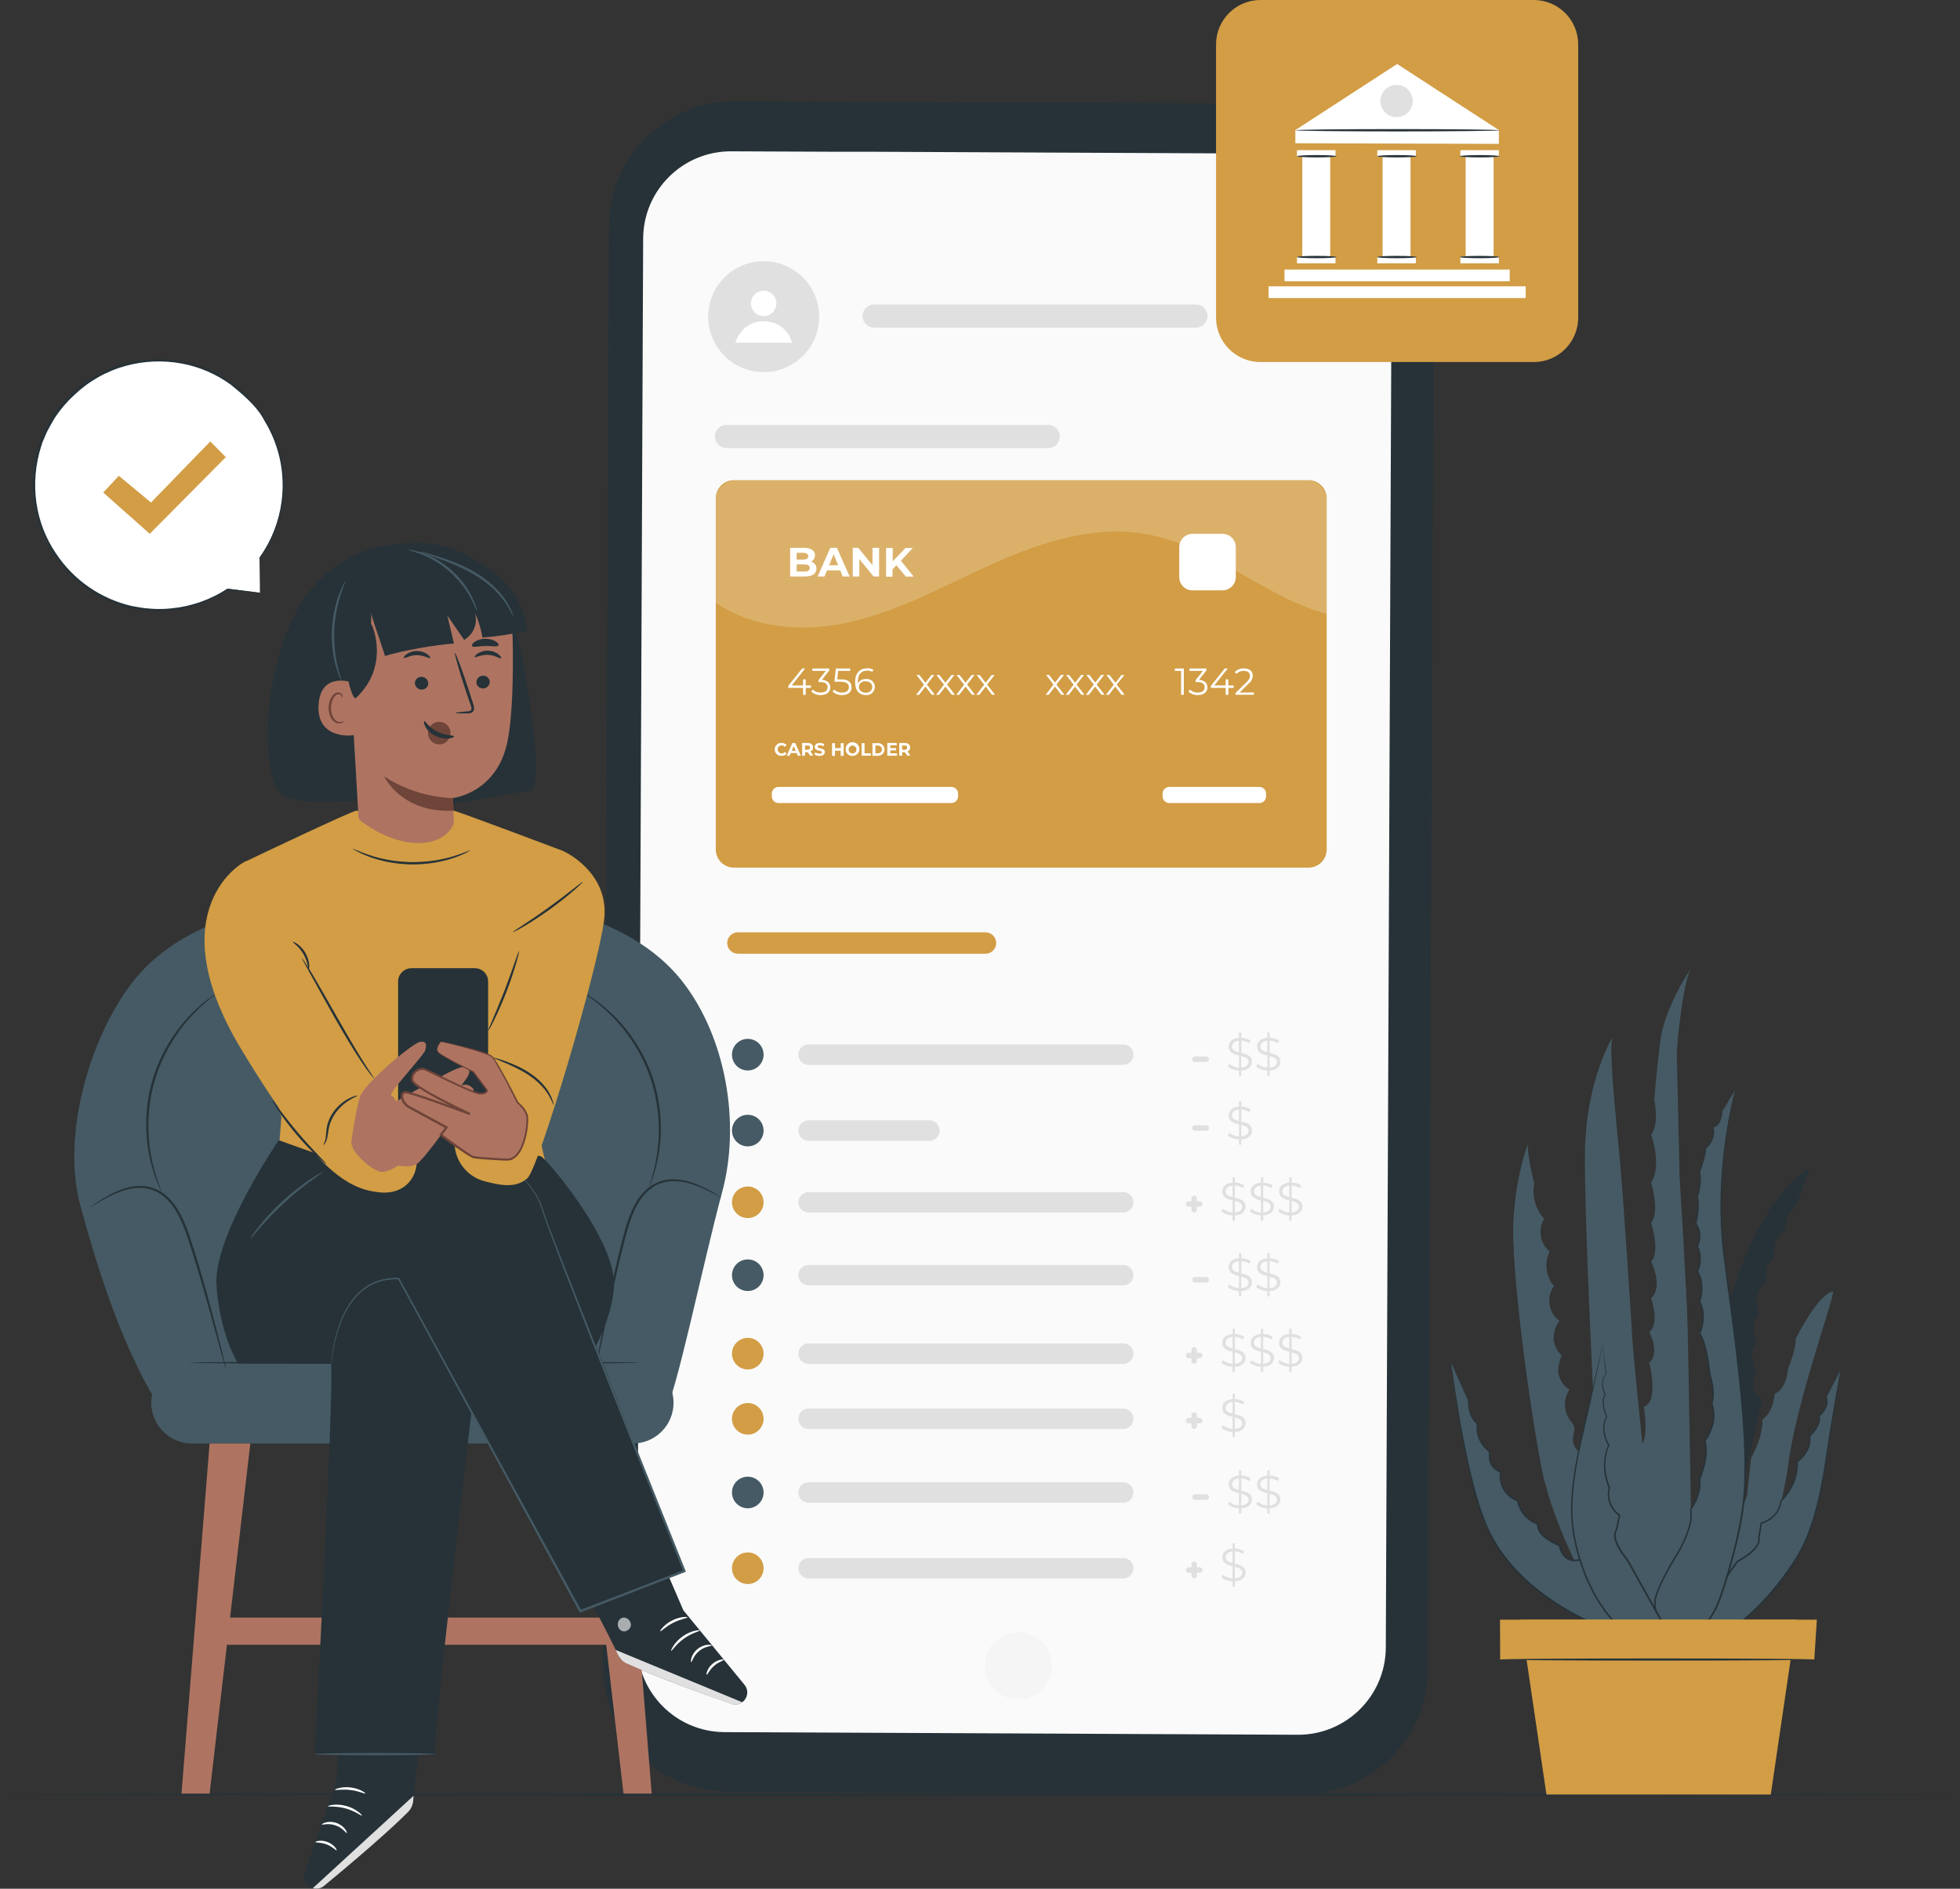<svg width="415" height="400" viewBox="0 0 415 400" fill="none" xmlns="http://www.w3.org/2000/svg">
<rect x="0" y="0" width="415" height="400" fill="#333333" stroke="none"/>
<g clip-path="url(#clip0_409_3104)">
<path d="M414.554 380.049C414.554 380.182 321.747 380.295 207.287 380.295C92.827 380.295 0 380.182 0 380.049C0 379.917 92.789 379.803 207.287 379.803C321.784 379.803 414.554 379.917 414.554 380.049Z" fill="#263238"/>
<path d="M334.799 307.778C333.636 307.173 332.908 305.812 333.041 304.499C333.126 303.743 333.466 302.987 333.296 302.24C333.154 301.626 332.691 301.144 332.332 300.633C331.037 298.79 331.028 296.135 332.313 294.282C331.15 293.668 330.262 292.402 329.941 290.738C329.695 289.453 330.659 287.005 330.659 287.005C330.659 287.005 329.515 286.249 329.024 284.16C328.731 282.922 329.326 280.654 330.215 279.737C327.89 278.187 327.313 274.568 329.043 272.375C327.304 270.419 326.926 267.376 328.136 265.051C326.104 263.482 325.565 260.297 326.964 258.142C325.14 256.176 324.336 253.313 324.866 250.685C324.866 250.685 323.127 243.663 323.58 242.246C323.779 241.622 321.199 247.548 320.471 257.802C319.743 268.047 323.987 298.601 326.434 311.048C328.882 323.495 336.934 337.397 336.934 337.397L347.179 336.112C347.179 336.112 336.566 317.815 335.29 310.491L335.262 308.279" fill="#455A64"/>
<path d="M388.064 273.49C388.924 273.311 380.446 296.484 378.736 309.527C377.025 322.559 370.995 338.824 368.576 342.879C366.157 346.933 359.333 343.229 359.333 343.229L369.89 316.889L370.769 308.78C370.769 308.78 373.264 304.622 373.169 300.586C373.169 300.586 375.343 299.499 375.796 295.142C375.796 295.142 378.112 294.594 378.584 289.888C378.584 289.888 380.238 285.965 380.22 283.508C380.22 283.508 384.85 274.161 388.054 273.5L388.064 273.49Z" fill="#455A64"/>
<path d="M389.746 290.077C389.585 290.483 388.035 299.915 387.138 305.718C386.363 310.736 385.125 321.964 380.758 329.326C376.392 336.689 370.192 342.784 366.194 345.298C359.985 349.192 354.759 349.135 354.759 349.135L367.858 330.706C367.858 330.706 373.056 327.994 372.394 325.678L372.933 322.569C372.933 322.569 376.685 321.69 377.091 317.891C377.091 317.891 380.777 314.611 380.55 309.612C380.55 309.612 383.66 307.372 383.197 304.177C383.197 304.177 385.711 301.852 385.219 299.915C385.219 299.915 387.516 298.138 386.722 295.766L389.746 290.086V290.077Z" fill="#455A64"/>
<path d="M389.746 290.077C389.519 290.511 388.631 292.222 386.788 295.794V295.738C387.014 296.399 387.033 297.193 386.75 297.94C386.476 298.696 385.965 299.395 385.276 299.981L385.304 299.887C385.389 300.265 385.379 300.662 385.304 301.059C385.209 301.446 385.058 301.834 384.86 302.202C384.453 302.939 383.915 303.62 383.272 304.262L383.31 304.168C383.442 305.141 383.281 306.209 382.771 307.164C382.28 308.128 381.552 308.997 380.626 309.716L380.682 309.612C380.824 312.456 379.605 315.641 377.186 318.004L377.233 317.91C377.11 318.968 376.694 320.064 375.919 320.915C375.154 321.775 374.123 322.389 372.97 322.72L373.084 322.597C372.923 323.561 372.734 324.629 372.555 325.707V325.64C372.725 326.264 372.498 326.907 372.177 327.398C371.846 327.909 371.439 328.362 370.986 328.759C370.069 329.563 369.039 330.252 367.943 330.848L367.999 330.801C363.945 336.509 359.522 342.737 354.91 349.23L354.768 348.956C355.259 348.956 355.808 348.899 356.356 348.823C358.822 348.474 361.204 347.708 363.387 346.65C365.599 345.62 367.583 344.249 369.37 342.709C372.942 339.618 375.947 336.14 378.452 332.596C379.69 330.82 380.834 329.024 381.722 327.171C382.61 325.319 383.3 323.438 383.867 321.595C384.983 317.891 385.672 314.347 386.202 311.105C387.175 304.593 388.064 299.329 388.678 295.7C388.99 293.885 389.245 292.477 389.424 291.523C389.519 291.05 389.585 290.682 389.642 290.445C389.689 290.2 389.746 290.096 389.746 290.086C389.746 290.086 389.396 292.09 388.81 295.728C388.234 299.367 387.393 304.631 386.438 311.152C385.928 314.403 385.247 317.966 384.132 321.69C383.565 323.552 382.884 325.442 381.987 327.313C381.089 329.194 379.945 330.99 378.698 332.785C376.184 336.358 373.178 339.855 369.568 342.973C367.763 344.523 365.75 345.922 363.51 346.971C361.299 348.039 358.889 348.833 356.375 349.183C355.817 349.258 355.269 349.315 354.74 349.315H354.399L354.598 349.041C359.21 342.548 363.642 336.32 367.706 330.621L367.725 330.593L367.763 330.574C368.84 329.988 369.861 329.307 370.749 328.532C371.194 328.145 371.591 327.71 371.893 327.238C372.195 326.775 372.375 326.226 372.233 325.725V325.688V325.65C372.422 324.572 372.611 323.505 372.772 322.541L372.791 322.446L372.895 322.418C373.963 322.115 374.974 321.52 375.692 320.716C376.429 319.923 376.826 318.892 376.949 317.881V317.825L376.997 317.787C379.35 315.5 380.56 312.381 380.427 309.621V309.555L380.484 309.508C381.363 308.827 382.091 307.977 382.563 307.051C383.055 306.134 383.215 305.113 383.092 304.187V304.13L383.13 304.092C383.763 303.478 384.302 302.807 384.69 302.098C384.879 301.739 385.03 301.38 385.124 301.011C385.2 300.643 385.209 300.274 385.134 299.934V299.877L385.162 299.839C385.814 299.291 386.325 298.601 386.589 297.883C386.863 297.165 386.854 296.409 386.646 295.776V295.747V295.719C388.574 292.194 389.5 290.502 389.736 290.077H389.746Z" fill="#263238"/>
<path d="M341.546 219.441C341.546 219.441 335.98 228.343 335.611 243.191C335.242 258.029 338.579 319.592 338.579 319.592L342.85 332.247L350.269 330.016C350.269 330.016 345.998 289.755 345.629 283.631C345.26 277.507 343.748 253.757 342.926 245.043C342.104 236.32 340.44 220.735 341.546 219.441Z" fill="#455A64"/>
<path d="M307.249 288.564C307.249 288.564 310.028 312.315 314.781 323.268C322.824 341.83 348.256 347.841 348.256 347.841L334.798 330.243C334.798 330.243 331.122 331.708 330.205 327.304C330.205 327.304 325.244 325.47 325.612 322.711C325.612 322.711 322.125 321.794 321.388 317.843C321.388 317.843 317.163 316.464 317.711 311.691C317.711 311.691 314.838 310.935 315.424 307.419C315.424 307.419 312.267 305.368 312.787 301.512C312.787 301.512 310.736 300.047 310.916 296.541L307.249 288.555V288.564Z" fill="#455A64"/>
<path d="M307.249 288.565C307.495 289.075 308.648 291.532 310.992 296.513V296.532V296.551C310.954 297.344 311.029 298.214 311.303 299.074C311.578 299.925 312.069 300.813 312.835 301.437L312.882 301.474V301.531C312.74 302.514 312.853 303.61 313.288 304.641C313.732 305.661 314.488 306.625 315.471 307.325L315.537 307.372V307.447C315.386 308.251 315.434 309.13 315.793 309.914C316.161 310.68 316.889 311.303 317.73 311.568L317.843 311.606V311.71C317.692 312.901 317.862 314.176 318.496 315.273C319.119 316.369 320.197 317.239 321.416 317.711L321.501 317.739L321.52 317.815C321.718 318.836 322.153 319.856 322.871 320.707C323.58 321.548 324.563 322.219 325.64 322.559L325.773 322.597L325.754 322.73C325.631 323.76 326.34 324.752 327.219 325.433C328.098 326.151 329.156 326.708 330.243 327.143L330.328 327.181L330.347 327.266C330.536 328.211 330.952 329.194 331.765 329.808C332.577 330.404 333.74 330.432 334.713 330.082L334.836 330.035L334.912 330.13C339.108 335.611 343.654 341.556 348.379 347.718L348.691 348.124L348.2 347.992C347.878 347.907 347.529 347.812 347.179 347.727C342.028 346.253 337.18 344.202 332.757 341.745C328.353 339.278 324.383 336.348 321.17 332.984C317.957 329.629 315.519 325.829 314.091 321.945C312.617 318.08 311.7 314.337 310.925 310.925C309.404 304.083 308.553 298.469 307.996 294.594C307.722 292.657 307.523 291.145 307.41 290.124C307.353 289.623 307.306 289.236 307.277 288.961C307.249 288.697 307.249 288.555 307.249 288.565C307.249 288.574 307.277 288.706 307.315 288.961C307.353 289.236 307.41 289.623 307.476 290.124C307.627 291.154 307.844 292.657 308.128 294.585C308.733 298.45 309.621 304.055 311.171 310.878C311.965 314.28 312.891 318.014 314.366 321.851C315.793 325.697 318.212 329.449 321.406 332.776C324.601 336.112 328.542 339.013 332.927 341.461C337.322 343.9 342.151 345.941 347.274 347.406C347.614 347.5 347.964 347.585 348.275 347.67L348.096 347.945C343.38 341.773 338.834 335.829 334.647 330.347L334.846 330.404C333.768 330.782 332.511 330.753 331.576 330.082C330.659 329.392 330.234 328.324 330.035 327.342L330.139 327.464C329.005 327.011 327.946 326.444 327.02 325.697C326.567 325.319 326.141 324.903 325.848 324.393C325.546 323.892 325.385 323.287 325.451 322.711L325.565 322.881C324.393 322.512 323.401 321.803 322.645 320.924C321.898 320.036 321.435 318.959 321.236 317.9L321.331 318.014C320.017 317.513 318.921 316.596 318.259 315.443C317.598 314.28 317.428 312.938 317.579 311.71L317.673 311.852C316.738 311.549 315.982 310.878 315.575 310.046C315.188 309.196 315.15 308.27 315.301 307.438L315.358 307.561C314.318 306.814 313.562 305.822 313.109 304.763C312.655 303.695 312.551 302.561 312.693 301.541L312.731 301.635C311.908 300.955 311.426 300.047 311.143 299.168C310.859 298.28 310.793 297.392 310.84 296.579V296.617C308.591 291.589 307.485 289.113 307.249 288.602V288.565Z" fill="#263238"/>
<path d="M383.244 247.321C383.244 247.321 371.798 252.519 364.862 280.664C362.007 292.25 368.774 315.84 368.774 315.84L373.112 296.248C373.112 296.248 369.483 294.679 371.959 290.918C371.959 290.918 369.767 286.107 371.978 284.425C371.978 284.425 370.173 281.306 372.451 277.998C372.451 277.998 370.447 274.029 374.218 271.061C374.218 271.061 372.725 268.491 375.626 266.431C375.626 266.431 374.851 262.745 377.96 260.401C377.96 260.401 377.554 257.915 380.163 255.562L383.234 247.33L383.244 247.321Z" fill="#263238"/>
<path d="M357.868 205.444C358.312 204.565 352.49 213.137 351.564 220.367C350.638 227.606 350.269 232.984 350.269 232.984C350.269 232.984 351.413 238.012 349.598 240.308C349.598 240.308 351.989 246.82 349.598 250.449C349.598 250.449 351.517 256.573 349.598 258.964C349.598 258.964 351.611 265.088 349.598 267.196C349.598 267.196 352.282 272.46 349.598 274.946C349.598 274.946 351.517 280.21 349.211 282.119C349.211 282.119 351.602 286.57 349.211 288.555C349.211 288.555 351.318 296.957 348.058 297.911C348.058 297.911 349.268 305.283 347.179 306.238C347.179 306.238 348.53 313.222 346.045 314.753C346.045 314.753 346.716 321.454 344.996 323.079C344.996 323.079 346.338 328.06 344.618 330.356C342.898 332.653 345.62 345.582 345.62 345.582H356.441L358.293 335.81C358.293 335.81 357.528 288.914 357.339 281.259C357.15 273.604 355.619 249.098 355.619 249.098C355.619 249.098 355.137 226.51 355.042 223.835C354.948 221.151 356.384 208.374 357.868 205.434V205.444Z" fill="#455A64"/>
<path d="M367.376 230.905C367.376 230.905 362.669 247.803 365.022 265.977C367.376 284.151 371.014 307.041 368.869 320.301C367.782 327.039 365.845 333.56 364.2 338.342C362.556 343.134 359.049 347.066 354.485 349.268C354.485 349.268 349.617 342.057 350.468 338.56C351.328 335.063 354.872 329.496 354.872 329.496C354.872 329.496 358.813 323.297 357.953 319.658C357.953 319.658 360.306 316.662 359.881 313.241C359.881 313.241 362.017 308.109 360.949 305.113C360.949 305.113 363.945 301.474 362.442 297.203C362.442 297.203 363.302 295.275 362.017 291.003C362.017 291.003 361.374 284.378 359.881 282.45C359.881 282.45 361.573 278.783 359.881 275.655C359.881 275.655 361.195 272.092 359.418 269.304C359.418 269.304 360.76 266.742 359.418 263.954C359.418 263.954 360.76 261.28 359.087 259.163C359.087 259.163 359.976 255.6 359.418 253.587C359.418 253.587 360.467 250.128 359.881 248.124C359.881 248.124 360.977 245.563 361.195 243.219C361.195 243.219 363.425 241.433 362.754 238.645C362.754 238.645 364.314 238.872 364.654 235.299L367.366 230.905H367.376Z" fill="#455A64"/>
<path d="M367.375 230.905C367.205 231.188 366.412 232.502 364.701 235.328V235.309C364.644 235.895 364.559 236.547 364.323 237.208C364.2 237.539 364.049 237.879 363.803 238.172C363.557 238.456 363.208 238.72 362.754 238.711L362.83 238.626C363.009 239.354 363.009 240.195 362.745 241.026C362.48 241.849 361.979 242.643 361.251 243.276L361.28 243.219C361.119 244.778 360.656 246.442 359.966 248.152V248.086C360.202 248.956 360.174 249.872 360.079 250.799C359.975 251.725 359.786 252.661 359.512 253.606V253.549C359.739 254.428 359.73 255.354 359.654 256.299C359.569 257.244 359.418 258.208 359.191 259.182L359.172 259.087C359.664 259.72 360.004 260.543 360.032 261.412C360.079 262.282 359.9 263.17 359.531 264.011V263.907C360.297 265.476 360.372 267.555 359.531 269.37V269.237C360.665 271.024 360.731 273.5 360.013 275.711V275.598C361.081 277.583 360.968 280.229 360.013 282.516L359.994 282.365C360.429 282.951 360.684 283.641 360.911 284.33C361.128 285.02 361.317 285.739 361.469 286.476C361.781 287.941 362.007 289.453 362.168 291.003V290.974C362.442 291.92 362.688 292.931 362.801 293.989C362.905 295.057 362.962 296.163 362.584 297.278V297.165C363.019 298.431 363.151 299.868 362.858 301.276C362.584 302.684 361.97 304.045 361.072 305.236L361.1 305.075C361.525 306.37 361.45 307.797 361.214 309.186C360.968 310.576 360.561 311.965 360.032 313.326V313.241C360.306 315.443 359.503 317.834 358.085 319.781L358.114 319.639C358.378 320.896 358.161 322.181 357.84 323.391C357.499 324.61 357.027 325.792 356.469 326.935C355.921 328.079 355.278 329.213 354.598 330.29C353.936 331.387 353.294 332.511 352.698 333.655C352.103 334.808 351.545 335.98 351.082 337.208C350.978 337.52 350.865 337.823 350.78 338.134L350.647 338.607L350.581 339.07C350.515 339.382 350.581 339.703 350.581 340.025C350.638 340.346 350.666 340.667 350.742 340.989C351.035 342.265 351.536 343.503 352.103 344.703C352.679 345.903 353.322 347.084 354.031 348.228L354.456 348.908L354.57 349.079L354.626 349.164C354.834 349.23 354.371 349.135 354.437 349.126L354.484 349.107L354.844 348.927C355.316 348.691 355.779 348.417 356.233 348.143C357.14 347.585 357.981 346.943 358.766 346.243C360.344 344.845 361.667 343.191 362.678 341.376C363.727 339.58 364.304 337.567 364.947 335.611C365.57 333.645 366.156 331.68 366.676 329.723C367.706 325.801 368.576 321.898 369.01 318.032C369.426 314.158 369.407 310.33 369.285 306.606C369.01 299.159 368.226 292.099 367.442 285.512C366.648 278.925 365.788 272.8 365.069 267.205C364.871 265.807 364.758 264.436 364.606 263.094C364.484 261.752 364.427 260.448 364.351 259.172C364.276 256.63 364.257 254.229 364.351 251.98C364.521 247.491 364.966 243.644 365.429 240.526C365.892 237.407 366.393 234.997 366.761 233.381C366.941 232.568 367.101 231.954 367.215 231.547C367.272 231.349 367.309 231.198 367.347 231.084C367.375 231.008 367.385 230.961 367.394 230.923C367.347 231.15 367.186 231.85 366.837 233.39C366.487 235.016 366.015 237.416 365.57 240.544C365.126 243.663 364.71 247.51 364.559 251.99C364.474 254.229 364.493 256.62 364.587 259.163C364.673 260.429 364.729 261.733 364.862 263.066C365.013 264.399 365.136 265.769 365.334 267.168C366.071 272.763 366.941 278.887 367.754 285.474C368.557 292.061 369.351 299.121 369.634 306.587C369.767 310.32 369.785 314.158 369.37 318.061C368.935 321.964 368.065 325.867 367.035 329.799C366.515 331.765 365.929 333.73 365.306 335.706C364.663 337.662 364.077 339.694 363.009 341.537C361.979 343.389 360.628 345.071 359.021 346.499C358.218 347.207 357.358 347.869 356.441 348.436C355.978 348.719 355.515 348.994 355.033 349.23L354.673 349.419L354.626 349.438C354.626 349.438 354.182 349.305 354.371 349.353L354.314 349.268L354.201 349.098L353.766 348.408C353.057 347.255 352.405 346.064 351.819 344.845C351.243 343.625 350.732 342.368 350.439 341.055C350.364 340.724 350.326 340.384 350.269 340.053C350.269 339.713 350.213 339.373 350.269 339.023L350.345 338.513L350.477 338.031C350.562 337.709 350.685 337.397 350.789 337.085C351.252 335.838 351.819 334.657 352.424 333.494C353.029 332.332 353.672 331.207 354.333 330.111C355.023 329.024 355.647 327.927 356.195 326.784C356.743 325.65 357.216 324.487 357.547 323.297C357.868 322.115 358.066 320.877 357.821 319.715L357.802 319.639L357.849 319.573C359.21 317.702 359.994 315.367 359.739 313.279V313.231L359.749 313.194C360.268 311.87 360.675 310.491 360.911 309.13C361.138 307.778 361.213 306.389 360.817 305.189L360.788 305.104L360.845 305.028C361.695 303.903 362.3 302.561 362.565 301.21C362.849 299.858 362.726 298.478 362.319 297.269L362.3 297.222L362.319 297.155C362.65 296.182 362.622 295.048 362.508 294.027C362.395 292.987 362.159 291.995 361.885 291.06V291.031C361.724 289.5 361.497 287.988 361.195 286.542C361.043 285.814 360.864 285.105 360.646 284.425C360.429 283.754 360.174 283.083 359.786 282.554L359.739 282.488L359.777 282.403C360.703 280.2 360.817 277.62 359.786 275.74L359.758 275.692L359.777 275.636C360.476 273.5 360.41 271.09 359.333 269.398L359.295 269.341L359.323 269.275C360.127 267.555 360.06 265.533 359.323 264.039L359.295 263.992L359.323 263.935C359.673 263.151 359.853 262.282 359.805 261.459C359.777 260.628 359.465 259.862 359.002 259.267L358.964 259.219V259.163C359.2 258.208 359.361 257.254 359.446 256.318C359.522 255.392 359.531 254.475 359.323 253.643V253.615V253.587C359.588 252.661 359.777 251.725 359.89 250.818C359.994 249.91 360.013 249.003 359.796 248.181V248.152V248.124C360.476 246.442 360.949 244.778 361.119 243.247V243.219L361.147 243.2C361.837 242.595 362.338 241.82 362.603 241.026C362.858 240.233 362.867 239.42 362.697 238.711L362.678 238.626H362.773C363.132 238.645 363.482 238.409 363.709 238.144C363.945 237.87 364.096 237.539 364.219 237.218C364.455 236.566 364.54 235.932 364.616 235.346V235.328C366.374 232.54 367.196 231.235 367.366 230.961L367.375 230.905Z" fill="#263238"/>
<path d="M339.354 284.519C339.354 284.964 337.294 294.292 335.98 300.009C334.846 304.962 331.821 315.849 333.145 324.298C334.468 332.757 338.541 340.97 343.361 344.863C349.466 349.797 355.156 349.23 355.156 349.23L344.609 330.356C344.609 330.356 340.79 325.914 342.255 324.005L342.907 320.915C342.907 320.915 339.751 318.713 340.781 315.027C340.781 315.027 338.579 310.613 340.63 306.058C340.63 306.058 338.569 302.826 340.186 300.028C340.186 300.028 338.711 296.938 339.893 295.322C339.893 295.322 338.418 292.817 340.044 290.908L339.344 284.51L339.354 284.519Z" fill="#455A64"/>
<path d="M339.354 284.519C339.41 285.001 339.647 286.92 340.129 290.908V290.937L340.11 290.965C339.685 291.475 339.392 292.175 339.382 292.94C339.363 293.706 339.581 294.528 339.987 295.284L340.015 295.341L339.987 295.388C339.788 295.681 339.656 296.021 339.599 296.399C339.543 296.777 339.552 297.165 339.599 297.571C339.703 298.374 339.949 299.197 340.308 300L340.327 300.057L340.299 300.104C339.845 300.917 339.618 301.928 339.732 302.958C339.826 303.988 340.185 305.056 340.752 306.011L340.79 306.067L340.762 306.124C339.618 308.638 339.59 311.984 340.923 314.98L340.941 315.036V315.084C340.658 316.067 340.649 317.172 341.036 318.184C341.405 319.195 342.113 320.121 343.002 320.801L343.087 320.868L343.068 320.962C342.869 321.917 342.643 322.975 342.416 324.053V324.09L342.387 324.119C342.076 324.525 342.038 325.102 342.142 325.64C342.246 326.188 342.454 326.737 342.718 327.266C343.257 328.315 343.947 329.326 344.731 330.271H344.741V330.3C348.011 336.14 351.574 342.529 355.297 349.173L355.43 349.419L355.156 349.438C354.088 349.504 352.972 349.381 351.867 349.173C349.353 348.672 346.99 347.651 344.92 346.262C342.822 344.911 341.064 343.124 339.656 341.187C336.83 337.274 335.025 332.927 333.882 328.674C333.324 326.538 332.908 324.421 332.738 322.332C332.577 320.244 332.625 318.212 332.785 316.256C333.107 312.343 333.806 308.761 334.534 305.51C336.084 299.045 337.265 293.8 338.087 290.171C338.484 288.366 338.796 286.958 339.014 285.994C339.193 285.134 339.278 284.737 339.325 284.538C339.325 284.548 339.325 284.671 339.288 284.916C339.25 285.162 339.184 285.531 339.089 286.013C338.9 286.977 338.607 288.385 338.229 290.209C337.454 293.847 336.301 299.102 334.789 305.576C334.08 308.818 333.4 312.4 333.088 316.284C332.927 318.221 332.889 320.244 333.05 322.314C333.22 324.374 333.636 326.481 334.194 328.598C335.337 332.814 337.133 337.133 339.93 340.989C341.329 342.907 343.04 344.646 345.109 345.979C347.141 347.349 349.466 348.351 351.923 348.842C353.001 349.05 354.116 349.164 355.108 349.107L354.976 349.372C351.262 342.718 347.699 336.339 344.438 330.489L344.457 330.517C343.654 329.553 342.955 328.532 342.406 327.445C342.132 326.897 341.915 326.33 341.802 325.735C341.688 325.149 341.716 324.468 342.113 323.958L342.085 324.024C342.312 322.947 342.539 321.888 342.747 320.934L342.813 321.094C341.868 320.357 341.14 319.403 340.743 318.325C340.337 317.248 340.346 316.076 340.63 315.046V315.15C339.269 312.059 339.325 308.648 340.507 306.058V306.181C339.93 305.17 339.571 304.092 339.477 303.015C339.363 301.937 339.609 300.879 340.091 300.028V300.132C339.722 299.301 339.477 298.459 339.373 297.637C339.325 297.221 339.325 296.815 339.382 296.418C339.448 296.021 339.599 295.653 339.817 295.331V295.435C339.392 294.641 339.174 293.8 339.203 292.997C339.212 292.194 339.533 291.466 339.987 290.937L339.968 290.993C339.571 286.996 339.382 285.077 339.335 284.586L339.354 284.519Z" fill="#263238"/>
<path d="M374.936 380.049H327.436L321.983 343.021H380.38L374.936 380.049Z" fill="#D29D45"/>
<path d="M317.636 351.46L317.607 343.021H384.69L384.151 351.46H317.636Z" fill="#D29D45"/>
<path d="M384.151 351.46C384.151 351.583 369.237 351.687 350.846 351.687C332.455 351.687 317.541 351.583 317.541 351.46C317.541 351.337 332.455 351.233 350.846 351.233C369.237 351.233 384.151 351.337 384.151 351.46Z" fill="#263238"/>
<path d="M275.692 380.002L154.05 379.416C139.42 379.35 127.606 367.432 127.672 352.802L128.957 47.859C129.024 33.22 140.941 21.397 155.581 21.463C155.59 21.463 155.609 21.463 155.618 21.463L277.223 21.992C291.853 22.058 303.657 33.976 303.601 48.606L302.315 353.577C302.278 368.207 290.379 380.04 275.749 380.002C275.73 380.002 275.711 380.002 275.683 380.002H275.692Z" fill="#263238"/>
<path d="M276.203 32.558L252.66 32.454L183.773 32.133H175.484L154.825 32.048C144.58 32.001 136.235 40.261 136.178 50.515L134.921 348.2C134.874 358.444 143.143 366.789 153.398 366.837L274.804 367.394C285.049 367.432 293.384 359.153 293.422 348.908L294.679 51.214C294.726 40.97 286.466 32.624 276.212 32.568L276.203 32.558Z" fill="#FAFAFA"/>
<path d="M277.299 60.193C277.299 61.034 276.619 61.714 275.777 61.714C274.936 61.714 274.256 61.034 274.256 60.193C274.256 59.352 274.936 58.671 275.777 58.671C276.609 58.671 277.29 59.352 277.29 60.193H277.299Z" fill="#263238"/>
<path d="M277.28 65.693C277.28 66.534 276.59 67.205 275.749 67.205C274.908 67.205 274.237 66.515 274.237 65.674C274.237 64.843 274.917 64.162 275.758 64.162C276.6 64.162 277.28 64.852 277.28 65.693Z" fill="#263238"/>
<path d="M277.261 71.127C277.261 71.969 276.59 72.659 275.74 72.659C274.898 72.659 274.208 71.987 274.208 71.137C274.208 70.296 274.879 69.606 275.73 69.606H275.749C276.581 69.606 277.261 70.286 277.271 71.127H277.261Z" fill="#263238"/>
<path d="M277.053 101.692H155.411C153.281 101.692 151.555 103.418 151.555 105.548V179.898C151.555 182.027 153.281 183.754 155.411 183.754H277.053C279.183 183.754 280.909 182.027 280.909 179.898V105.548C280.909 103.418 279.183 101.692 277.053 101.692Z" fill="#D29D45"/>
<path d="M172.857 120.433C172.857 121.482 172.025 122.096 170.428 122.096H167.3V116.019H170.258C171.78 116.019 172.555 116.652 172.555 117.597C172.564 118.165 172.252 118.684 171.751 118.939C172.432 119.119 172.895 119.743 172.866 120.442L172.857 120.433ZM168.68 117.078V118.514H170.078C170.759 118.514 171.137 118.268 171.137 117.796C171.137 117.323 170.759 117.078 170.078 117.078H168.68ZM171.449 120.291C171.449 119.781 171.052 119.535 170.324 119.535H168.68V121.038H170.324C171.052 121.038 171.449 120.811 171.449 120.291Z" fill="white"/>
<path d="M177.923 120.792H175.106L174.568 122.096H173.122L175.815 116.019H177.204L179.898 122.096H178.424L177.923 120.792ZM177.478 119.724L176.505 117.399L175.541 119.724H177.469H177.478Z" fill="white"/>
<path d="M186.136 116.019V122.096H184.973L181.949 118.41V122.096H180.56V116.019H181.722L184.737 119.705V116.019H186.126H186.136Z" fill="white"/>
<path d="M189.783 119.705L188.971 120.603V122.134H187.619V116.057H189.018V118.892L191.711 116.057H193.271L190.757 118.751L193.45 122.115H191.806L189.783 119.705Z" fill="white"/>
<path d="M171.723 145.686H170.608V147.15H170.031V145.686H166.894V145.27L169.842 141.574H170.475L167.631 145.166H170.041V143.88H170.598V145.166H171.714V145.686H171.723Z" fill="white"/>
<path d="M175.815 145.553C175.815 146.451 175.144 147.207 173.793 147.207C173.056 147.236 172.337 146.971 171.78 146.489L172.063 146.035C172.526 146.47 173.15 146.706 173.783 146.678C174.681 146.678 175.22 146.243 175.22 145.553C175.22 144.863 174.747 144.448 173.708 144.448H173.311V144.022L174.851 142.085H171.997V141.574H175.588V141.99L174.02 143.975C175.201 144.079 175.796 144.665 175.796 145.553H175.815Z" fill="white"/>
<path d="M180.323 145.515C180.323 146.461 179.671 147.207 178.301 147.207C177.564 147.236 176.855 146.971 176.297 146.489L176.581 146.035C177.044 146.47 177.658 146.706 178.282 146.678C179.237 146.678 179.737 146.224 179.737 145.534C179.737 144.844 179.293 144.372 177.866 144.372H176.685L176.968 141.574H180.021V142.085H177.469L177.271 143.88H177.989C179.671 143.862 180.305 144.523 180.305 145.515H180.323Z" fill="white"/>
<path d="M185.238 145.487C185.228 146.451 184.434 147.217 183.48 147.207C183.432 147.207 183.385 147.207 183.338 147.207C181.854 147.207 181.051 146.177 181.051 144.419C181.051 142.529 182.081 141.537 183.603 141.537C184.066 141.518 184.519 141.622 184.926 141.839L184.689 142.293C184.368 142.104 183.99 142.009 183.612 142.028C182.412 142.028 181.637 142.803 181.637 144.315V144.759C181.968 144.136 182.639 143.758 183.338 143.805C184.264 143.682 185.105 144.344 185.228 145.26C185.228 145.326 185.238 145.402 185.238 145.468V145.487ZM184.67 145.487C184.67 144.75 184.122 144.287 183.272 144.287C182.563 144.202 181.92 144.712 181.845 145.421C181.845 145.449 181.845 145.468 181.845 145.497C181.845 146.12 182.355 146.697 183.319 146.697C183.99 146.772 184.595 146.3 184.67 145.629C184.67 145.591 184.67 145.544 184.67 145.506V145.487Z" fill="white"/>
<path d="M197.278 147.15L195.945 145.402L194.603 147.15H193.97L195.634 145.005L194.055 142.964H194.688L195.945 144.599L197.202 142.964H197.826L196.248 144.977L197.921 147.122L197.278 147.15Z" fill="white"/>
<path d="M201.531 147.15L200.179 145.402L198.837 147.15H198.204L199.867 145.005L198.289 142.964H198.922L200.179 144.599L201.436 142.964H202.06L200.52 144.977L202.192 147.122L201.55 147.15H201.531Z" fill="white"/>
<path d="M205.784 147.15L204.451 145.402L203.109 147.15H202.476L204.13 145.005L202.552 142.964H203.185L204.451 144.599L205.708 142.964H206.332L204.754 144.977L206.436 147.122L205.793 147.15H205.784Z" fill="white"/>
<path d="M210.046 147.15L208.714 145.402L207.353 147.15H206.72L208.383 145.005L206.805 142.964H207.438L208.695 144.599L209.952 142.964H210.576L209.007 144.977L210.68 147.122L210.056 147.15H210.046Z" fill="white"/>
<path d="M224.714 147.151L223.381 145.402L222.039 147.151H221.406L223.06 144.977L221.491 142.935H222.125L223.381 144.57L224.638 142.935H225.3L223.674 144.977L225.357 147.122L224.714 147.151Z" fill="white"/>
<path d="M228.967 147.15L227.634 145.402L226.292 147.15H225.659L227.323 145.005L225.744 142.964H226.377L227.634 144.599L228.891 142.964H229.515L227.937 144.977L229.61 147.122L228.967 147.15Z" fill="white"/>
<path d="M233.22 147.151L231.887 145.402L230.545 147.151H229.912L231.594 144.977L230.016 142.935H230.649L231.906 144.57L233.163 142.935H233.787L232.199 144.977L233.872 147.122L233.229 147.151H233.22Z" fill="white"/>
<path d="M237.473 147.15L236.14 145.402L234.798 147.15H234.165L235.819 145.005L234.288 142.964H234.921L236.188 144.599L237.445 142.964H238.068L236.443 144.977L238.125 147.122L237.482 147.15H237.473Z" fill="white"/>
<path d="M250.657 141.574V147.15H250.08V142.085H248.757V141.574H250.648H250.657Z" fill="white"/>
<path d="M255.666 145.553C255.666 146.451 254.995 147.207 253.643 147.207C252.906 147.236 252.188 146.971 251.63 146.489L251.914 146.035C252.377 146.47 253.001 146.706 253.634 146.678C254.532 146.678 255.071 146.243 255.071 145.553C255.071 144.863 254.598 144.448 253.558 144.448H253.161V144.022L254.702 142.085H251.848V141.574H255.439V141.99L253.87 143.975C255.052 144.079 255.647 144.665 255.647 145.553H255.666Z" fill="white"/>
<path d="M261.213 145.686H260.089V147.15H259.522V145.686H256.375V145.27L259.323 141.574H259.956L257.112 145.166H259.522V143.88H260.079V145.166H261.204V145.686H261.213Z" fill="white"/>
<path d="M265.514 146.64V147.141H261.601V146.763L263.916 144.495C264.54 143.871 264.672 143.502 264.672 143.124C264.672 142.482 264.219 142.085 263.359 142.085C262.782 142.047 262.225 142.274 261.837 142.709L261.421 142.359C261.932 141.811 262.65 141.518 263.397 141.556C264.531 141.556 265.249 142.132 265.249 143.068C265.23 143.758 264.899 144.391 264.351 144.807L262.461 146.678L265.514 146.65V146.64Z" fill="white"/>
<path d="M164.03 158.718C164.03 157.962 164.625 157.348 165.381 157.339C165.41 157.339 165.447 157.339 165.476 157.339C165.892 157.32 166.289 157.499 166.563 157.802L166.166 158.17C166.005 157.972 165.759 157.858 165.504 157.858C165.032 157.858 164.654 158.236 164.654 158.709C164.654 159.181 165.032 159.559 165.504 159.559C165.759 159.559 166.005 159.446 166.166 159.248L166.563 159.607C166.289 159.928 165.892 160.108 165.466 160.079C164.71 160.117 164.068 159.541 164.03 158.785C164.03 158.756 164.03 158.728 164.03 158.699V158.718Z" fill="white"/>
<path d="M168.68 159.484H167.451L167.205 160.051H166.582L167.763 157.357H168.377L169.559 160.051H168.925L168.68 159.484ZM168.491 159.021L168.065 158L167.64 159.021H168.481H168.491Z" fill="white"/>
<path d="M171.543 160.042L171.024 159.304H170.457V160.042H169.842V157.348H170.995C171.704 157.348 172.158 157.717 172.158 158.312C172.158 158.681 171.95 159.011 171.61 159.153L172.205 160.004L171.553 160.042H171.543ZM170.957 157.887H170.457V158.785H170.957C171.336 158.785 171.525 158.614 171.525 158.321C171.525 158.028 171.336 157.887 170.957 157.887Z" fill="white"/>
<path d="M172.432 159.786L172.64 159.323C172.904 159.512 173.216 159.607 173.537 159.597C173.906 159.597 174.048 159.484 174.048 159.323C174.048 158.822 172.507 159.163 172.507 158.17C172.507 157.726 172.876 157.348 173.632 157.348C173.944 157.348 174.256 157.424 174.53 157.584L174.341 158.047C174.114 157.915 173.859 157.849 173.604 157.839C173.235 157.839 173.093 157.972 173.093 158.142C173.093 158.624 174.643 158.293 174.643 159.267C174.643 159.711 174.265 160.089 173.509 160.089C173.131 160.089 172.753 159.994 172.432 159.786Z" fill="white"/>
<path d="M178.631 157.386V160.079H178.008V158.993H176.798V160.079H176.184V157.386H176.798V158.435H178.008V157.386H178.631Z" fill="white"/>
<path d="M179.057 158.718C179.009 157.915 179.624 157.235 180.427 157.187C181.23 157.14 181.911 157.754 181.958 158.558C182.005 159.361 181.391 160.042 180.588 160.089C180.559 160.089 180.531 160.089 180.512 160.089C179.756 160.136 179.104 159.56 179.057 158.794C179.057 158.766 179.057 158.737 179.057 158.709V158.718ZM181.344 158.718C181.334 158.255 180.956 157.896 180.493 157.906C180.03 157.915 179.671 158.293 179.681 158.756C179.69 159.21 180.059 159.569 180.512 159.569C180.966 159.569 181.325 159.2 181.334 158.756C181.334 158.747 181.334 158.728 181.334 158.718H181.353H181.344Z" fill="white"/>
<path d="M182.431 157.386H183.054V159.541H184.387V160.042H182.44V157.386H182.431Z" fill="white"/>
<path d="M184.728 157.386H185.937C186.684 157.386 187.279 157.991 187.279 158.728C187.279 159.465 186.674 160.07 185.937 160.07H184.728V157.376V157.386ZM185.909 159.541C186.363 159.541 186.731 159.172 186.741 158.718C186.75 158.265 186.372 157.896 185.918 157.887H185.351V159.541H185.918H185.909Z" fill="white"/>
<path d="M189.935 159.55V160.042H187.875V157.348H189.878V157.839H188.508V158.435H189.736V158.917H188.508V159.531L189.935 159.55Z" fill="white"/>
<path d="M192.099 160.042L191.579 159.304H191.012V160.042H190.398V157.348H191.551C192.26 157.348 192.713 157.717 192.713 158.312C192.713 158.681 192.505 159.011 192.165 159.153L192.761 160.004L192.109 160.042H192.099ZM191.513 157.887H191.012V158.785H191.513C191.891 158.785 192.08 158.614 192.08 158.321C192.08 158.028 191.92 157.887 191.542 157.887H191.513Z" fill="white"/>
<path d="M201.437 166.657H164.843C164.054 166.657 163.416 167.296 163.416 168.084V168.642C163.416 169.43 164.054 170.069 164.843 170.069H201.437C202.225 170.069 202.864 169.43 202.864 168.642V168.084C202.864 167.296 202.225 166.657 201.437 166.657Z" fill="white"/>
<path d="M266.648 166.657H247.585C246.797 166.657 246.158 167.296 246.158 168.084V168.642C246.158 169.43 246.797 170.069 247.585 170.069H266.648C267.436 170.069 268.075 169.43 268.075 168.642V168.084C268.075 167.296 267.436 166.657 266.648 166.657Z" fill="white"/>
<g opacity="0.2">
<path d="M276.628 101.692H155.845C153.483 101.692 151.564 103.61 151.555 105.973V127.644C159.182 132.965 169.672 133.929 178.972 131.963C189.935 129.676 199.858 124.062 210.065 119.469C220.272 114.876 231.5 111.19 242.529 113.089C252.953 114.885 261.828 121.359 271.25 126.16C274.341 127.757 277.573 129.061 280.909 130.054V105.982C280.909 103.62 278.981 101.701 276.618 101.701L276.628 101.692Z" fill="white"/>
</g>
<path d="M258.832 113.061H252.509C250.949 113.061 249.684 114.326 249.684 115.887V122.21C249.684 123.77 250.949 125.035 252.509 125.035H258.832C260.393 125.035 261.658 123.77 261.658 122.21V115.887C261.658 114.326 260.393 113.061 258.832 113.061Z" fill="white"/>
<path d="M161.677 223.363C161.677 225.206 160.183 226.708 158.331 226.708C156.479 226.708 154.985 225.215 154.985 223.363C154.985 221.51 156.479 220.017 158.331 220.017C160.183 220.017 161.677 221.51 161.677 223.363Z" fill="#455A64"/>
<path d="M237.832 225.527H171.203C170.012 225.527 169.039 224.554 169.039 223.363C169.039 222.172 170.012 221.198 171.203 221.198H237.832C239.023 221.198 239.996 222.172 239.996 223.363C239.996 224.554 239.023 225.527 237.832 225.527Z" fill="#E0E0E0"/>
<path d="M158.331 242.784C160.179 242.784 161.677 241.286 161.677 239.439C161.677 237.591 160.179 236.093 158.331 236.093C156.483 236.093 154.985 237.591 154.985 239.439C154.985 241.286 156.483 242.784 158.331 242.784Z" fill="#455A64"/>
<path d="M196.787 241.603H171.203C170.012 241.603 169.039 240.629 169.039 239.439C169.039 238.248 170.012 237.274 171.203 237.274H196.787C197.978 237.274 198.951 238.248 198.951 239.439C198.951 240.629 197.978 241.603 196.787 241.603Z" fill="#E0E0E0"/>
<path d="M253.019 224.913H255.392C255.704 224.913 255.996 224.639 255.978 224.327C255.959 224.005 255.722 223.741 255.392 223.741H253.019C252.708 223.741 252.415 224.015 252.433 224.327C252.452 224.648 252.689 224.913 253.019 224.913Z" fill="#E0E0E0"/>
<path d="M264.502 226.141C264.115 226.491 263.557 226.689 262.811 226.727V227.852H262.319V226.737C261.847 226.708 261.393 226.614 260.977 226.463C260.552 226.302 260.221 226.103 259.985 225.848L260.268 225.291C260.495 225.517 260.798 225.697 261.166 225.848C261.535 225.999 261.922 226.085 262.329 226.113V223.542C261.875 223.429 261.506 223.315 261.204 223.183C260.902 223.06 260.656 222.871 260.457 222.626C260.259 222.38 260.155 222.058 260.155 221.652C260.155 221.151 260.335 220.726 260.703 220.386C261.072 220.045 261.61 219.847 262.329 219.781V218.656H262.82V219.771C263.189 219.781 263.548 219.847 263.898 219.951C264.247 220.055 264.55 220.197 264.805 220.376L264.559 220.953C264.294 220.783 264.011 220.65 263.709 220.556C263.406 220.461 263.113 220.405 262.82 220.386V222.975C263.302 223.089 263.699 223.211 264.001 223.334C264.304 223.457 264.569 223.637 264.776 223.882C264.984 224.128 265.088 224.459 265.088 224.865C265.088 225.366 264.899 225.792 264.512 226.141H264.502ZM261.242 222.399C261.497 222.578 261.856 222.729 262.319 222.852V220.405C261.837 220.442 261.469 220.575 261.232 220.801C260.987 221.028 260.864 221.302 260.864 221.624C260.864 221.945 260.987 222.219 261.242 222.399ZM263.973 225.725C264.238 225.508 264.361 225.234 264.361 224.903C264.361 224.553 264.228 224.289 263.964 224.109C263.699 223.93 263.312 223.788 262.811 223.656V226.103C263.321 226.066 263.718 225.933 263.973 225.725Z" fill="#E0E0E0"/>
<path d="M270.513 226.141C270.126 226.491 269.568 226.689 268.821 226.727V227.852H268.33V226.737C267.857 226.708 267.404 226.614 266.988 226.463C266.563 226.302 266.232 226.103 265.996 225.848L266.279 225.291C266.506 225.517 266.808 225.697 267.177 225.848C267.546 225.999 267.933 226.085 268.339 226.113V223.542C267.886 223.429 267.517 223.315 267.215 223.183C266.912 223.06 266.667 222.871 266.468 222.626C266.27 222.38 266.166 222.058 266.166 221.652C266.166 221.151 266.345 220.726 266.714 220.386C267.082 220.045 267.621 219.847 268.339 219.781V218.656H268.831V219.771C269.199 219.781 269.559 219.847 269.908 219.951C270.258 220.055 270.56 220.197 270.816 220.376L270.57 220.953C270.305 220.783 270.022 220.65 269.719 220.556C269.417 220.461 269.124 220.405 268.831 220.386V222.975C269.313 223.089 269.71 223.211 270.012 223.334C270.315 223.457 270.579 223.637 270.787 223.882C270.995 224.128 271.099 224.459 271.099 224.865C271.099 225.366 270.91 225.792 270.523 226.141H270.513ZM267.253 222.399C267.508 222.578 267.867 222.729 268.33 222.852V220.405C267.848 220.442 267.479 220.575 267.243 220.801C266.997 221.028 266.875 221.302 266.875 221.624C266.875 221.945 266.997 222.219 267.253 222.399ZM269.984 225.725C270.249 225.508 270.371 225.234 270.371 224.903C270.371 224.553 270.239 224.289 269.974 224.109C269.71 223.93 269.322 223.788 268.821 223.656V226.103C269.332 226.066 269.729 225.933 269.984 225.725Z" fill="#E0E0E0"/>
<path d="M158.331 319.431C160.179 319.431 161.677 317.933 161.677 316.085C161.677 314.238 160.179 312.74 158.331 312.74C156.483 312.74 154.985 314.238 154.985 316.085C154.985 317.933 156.483 319.431 158.331 319.431Z" fill="#455A64"/>
<path d="M237.832 318.25H171.203C170.012 318.25 169.039 317.276 169.039 316.086C169.039 314.895 170.012 313.921 171.203 313.921H237.832C239.023 313.921 239.996 314.895 239.996 316.086C239.996 317.276 239.023 318.25 237.832 318.25Z" fill="#E0E0E0"/>
<path d="M253.019 317.635H255.392C255.704 317.635 255.996 317.361 255.978 317.049C255.959 316.728 255.722 316.464 255.392 316.464H253.019C252.708 316.464 252.415 316.738 252.433 317.049C252.452 317.371 252.689 317.635 253.019 317.635Z" fill="#E0E0E0"/>
<path d="M264.502 318.855C264.115 319.204 263.557 319.403 262.811 319.441V320.565H262.319V319.45C261.847 319.422 261.393 319.327 260.977 319.176C260.552 319.015 260.221 318.817 259.985 318.562L260.268 318.004C260.495 318.231 260.798 318.41 261.166 318.562C261.535 318.713 261.922 318.798 262.329 318.826V316.256C261.875 316.142 261.506 316.029 261.204 315.896C260.902 315.774 260.656 315.585 260.457 315.339C260.259 315.093 260.155 314.772 260.155 314.365C260.155 313.865 260.335 313.439 260.703 313.099C261.072 312.759 261.61 312.56 262.329 312.494V311.37H262.82V312.485C263.189 312.494 263.548 312.56 263.898 312.664C264.247 312.768 264.55 312.91 264.805 313.09L264.559 313.666C264.294 313.496 264.011 313.364 263.709 313.269C263.406 313.175 263.113 313.118 262.82 313.099V315.689C263.302 315.802 263.699 315.925 264.001 316.048C264.304 316.171 264.569 316.35 264.776 316.596C264.984 316.842 265.088 317.172 265.088 317.579C265.088 318.08 264.899 318.505 264.512 318.855H264.502ZM261.242 315.112C261.497 315.292 261.856 315.443 262.319 315.566V313.118C261.837 313.156 261.469 313.288 261.232 313.515C260.996 313.742 260.864 314.016 260.864 314.337C260.864 314.658 260.987 314.933 261.242 315.112ZM263.973 318.439C264.238 318.221 264.361 317.947 264.361 317.617C264.361 317.267 264.228 317.002 263.964 316.823C263.699 316.643 263.312 316.501 262.811 316.369V318.817C263.321 318.779 263.718 318.647 263.973 318.439Z" fill="#E0E0E0"/>
<path d="M270.513 318.855C270.126 319.204 269.568 319.403 268.821 319.441V320.565H268.33V319.45C267.857 319.422 267.404 319.327 266.988 319.176C266.563 319.015 266.232 318.817 265.996 318.562L266.279 318.004C266.506 318.231 266.808 318.41 267.177 318.562C267.546 318.713 267.933 318.798 268.339 318.826V316.256C267.886 316.142 267.517 316.029 267.215 315.896C266.912 315.774 266.667 315.585 266.468 315.339C266.27 315.093 266.166 314.772 266.166 314.365C266.166 313.865 266.345 313.439 266.714 313.099C267.082 312.759 267.621 312.56 268.339 312.494V311.37H268.831V312.485C269.199 312.494 269.559 312.56 269.908 312.664C270.258 312.768 270.56 312.91 270.816 313.09L270.57 313.666C270.305 313.496 270.022 313.364 269.719 313.269C269.417 313.175 269.124 313.118 268.831 313.099V315.689C269.313 315.802 269.71 315.925 270.012 316.048C270.315 316.171 270.579 316.35 270.787 316.596C270.995 316.842 271.099 317.172 271.099 317.579C271.099 318.08 270.91 318.505 270.523 318.855H270.513ZM267.253 315.112C267.508 315.292 267.867 315.443 268.33 315.566V313.118C267.848 313.156 267.479 313.288 267.243 313.515C267.007 313.742 266.875 314.016 266.875 314.337C266.875 314.658 266.997 314.933 267.253 315.112ZM269.984 318.439C270.249 318.221 270.371 317.947 270.371 317.617C270.371 317.267 270.239 317.002 269.974 316.823C269.71 316.643 269.322 316.501 268.821 316.369V318.817C269.332 318.779 269.729 318.647 269.984 318.439Z" fill="#E0E0E0"/>
<path d="M161.677 270.069C161.677 271.912 160.183 273.415 158.331 273.415C156.479 273.415 154.985 271.921 154.985 270.069C154.985 268.217 156.479 266.723 158.331 266.723C160.183 266.723 161.677 268.217 161.677 270.069Z" fill="#455A64"/>
<path d="M237.832 272.233H171.203C170.012 272.233 169.039 271.26 169.039 270.069C169.039 268.878 170.012 267.905 171.203 267.905H237.832C239.023 267.905 239.996 268.878 239.996 270.069C239.996 271.26 239.023 272.233 237.832 272.233Z" fill="#E0E0E0"/>
<path d="M253.019 271.619H255.392C255.704 271.619 255.996 271.345 255.978 271.033C255.959 270.712 255.722 270.447 255.392 270.447H253.019C252.708 270.447 252.415 270.721 252.433 271.033C252.452 271.354 252.689 271.619 253.019 271.619Z" fill="#E0E0E0"/>
<path d="M264.502 272.848C264.115 273.197 263.557 273.396 262.811 273.434V274.558H262.319V273.443C261.847 273.415 261.393 273.32 260.977 273.159C260.552 272.999 260.221 272.8 259.985 272.545L260.268 271.988C260.495 272.214 260.798 272.394 261.166 272.545C261.535 272.696 261.922 272.781 262.329 272.81V270.239C261.875 270.126 261.506 270.012 261.204 269.88C260.902 269.757 260.656 269.568 260.457 269.322C260.259 269.077 260.155 268.755 260.155 268.349C260.155 267.848 260.335 267.423 260.703 267.083C261.072 266.742 261.61 266.544 262.329 266.478V265.353H262.82V266.468C263.189 266.478 263.548 266.544 263.898 266.648C264.247 266.752 264.55 266.894 264.805 267.073L264.559 267.65C264.294 267.48 264.011 267.347 263.709 267.253C263.406 267.158 263.113 267.101 262.82 267.083V269.672C263.302 269.786 263.699 269.908 264.001 270.031C264.304 270.154 264.569 270.334 264.776 270.579C264.984 270.825 265.088 271.156 265.088 271.562C265.088 272.063 264.899 272.488 264.512 272.838L264.502 272.848ZM261.242 269.105C261.497 269.285 261.856 269.436 262.319 269.559V267.111C261.837 267.149 261.469 267.281 261.232 267.508C260.996 267.735 260.864 268.009 260.864 268.33C260.864 268.651 260.987 268.925 261.242 269.105ZM263.973 272.432C264.238 272.214 264.361 271.94 264.361 271.61C264.361 271.26 264.228 270.995 263.964 270.816C263.699 270.636 263.312 270.494 262.811 270.362V272.81C263.321 272.772 263.718 272.64 263.973 272.432Z" fill="#E0E0E0"/>
<path d="M270.513 272.848C270.126 273.197 269.568 273.396 268.821 273.434V274.558H268.33V273.443C267.857 273.415 267.404 273.32 266.988 273.159C266.563 272.999 266.232 272.8 265.996 272.545L266.279 271.988C266.506 272.214 266.808 272.394 267.177 272.545C267.546 272.696 267.933 272.781 268.339 272.81V270.239C267.886 270.126 267.517 270.012 267.215 269.88C266.912 269.757 266.667 269.568 266.468 269.322C266.27 269.077 266.166 268.755 266.166 268.349C266.166 267.848 266.345 267.423 266.714 267.083C267.082 266.742 267.621 266.544 268.339 266.478V265.353H268.831V266.468C269.199 266.478 269.559 266.544 269.908 266.648C270.258 266.752 270.56 266.894 270.816 267.073L270.57 267.65C270.305 267.48 270.022 267.347 269.719 267.253C269.417 267.158 269.124 267.101 268.831 267.083V269.672C269.313 269.786 269.71 269.908 270.012 270.031C270.315 270.154 270.579 270.334 270.787 270.579C270.995 270.825 271.099 271.156 271.099 271.562C271.099 272.063 270.91 272.488 270.523 272.838L270.513 272.848ZM267.253 269.105C267.508 269.285 267.867 269.436 268.33 269.559V267.111C267.848 267.149 267.479 267.281 267.243 267.508C267.007 267.735 266.875 268.009 266.875 268.33C266.875 268.651 266.997 268.925 267.253 269.105ZM269.984 272.432C270.249 272.214 270.371 271.94 270.371 271.61C270.371 271.26 270.239 270.995 269.974 270.816C269.71 270.636 269.322 270.494 268.821 270.362V272.81C269.332 272.772 269.729 272.64 269.984 272.432Z" fill="#E0E0E0"/>
<path d="M161.677 254.626C161.677 256.469 160.183 257.972 158.331 257.972C156.479 257.972 154.985 256.479 154.985 254.626C154.985 252.774 156.479 251.281 158.331 251.281C160.183 251.281 161.677 252.774 161.677 254.626Z" fill="#D29D45"/>
<path d="M237.832 256.791H171.203C170.012 256.791 169.039 255.817 169.039 254.626C169.039 253.435 170.012 252.462 171.203 252.462H237.832C239.023 252.462 239.996 253.435 239.996 254.626C239.996 255.817 239.023 256.791 237.832 256.791Z" fill="#E0E0E0"/>
<path d="M251.659 255.59H254.031C254.343 255.59 254.636 255.316 254.617 255.004C254.598 254.683 254.362 254.418 254.031 254.418H251.659C251.347 254.418 251.054 254.692 251.073 255.004C251.092 255.326 251.328 255.59 251.659 255.59Z" fill="#E0E0E0"/>
<path d="M253.436 256.186V253.814C253.436 253.502 253.162 253.209 252.85 253.228C252.528 253.246 252.264 253.483 252.264 253.814V256.186C252.264 256.498 252.538 256.791 252.85 256.772C253.171 256.753 253.436 256.516 253.436 256.186Z" fill="#E0E0E0"/>
<path d="M263.151 256.819C262.763 257.169 262.206 257.367 261.459 257.405V258.529H260.968V257.414C260.495 257.386 260.041 257.291 259.626 257.14C259.2 256.98 258.87 256.781 258.633 256.526L258.917 255.968C259.144 256.195 259.446 256.375 259.815 256.526C260.183 256.677 260.571 256.762 260.977 256.79V254.22C260.523 254.106 260.155 253.993 259.852 253.861C259.55 253.738 259.304 253.549 259.106 253.303C258.907 253.057 258.803 252.736 258.803 252.33C258.803 251.829 258.983 251.403 259.352 251.063C259.72 250.723 260.259 250.525 260.977 250.458V249.334H261.469V250.449C261.837 250.458 262.196 250.525 262.546 250.629C262.896 250.732 263.198 250.874 263.453 251.054L263.208 251.63C262.943 251.46 262.659 251.328 262.357 251.233C262.055 251.139 261.762 251.082 261.469 251.063V253.653C261.951 253.766 262.348 253.889 262.65 254.012C262.952 254.135 263.217 254.314 263.425 254.56C263.633 254.806 263.737 255.137 263.737 255.543C263.737 256.044 263.548 256.469 263.16 256.819H263.151ZM259.89 253.076C260.145 253.256 260.505 253.407 260.968 253.53V251.082C260.486 251.12 260.117 251.252 259.881 251.479C259.645 251.706 259.512 251.98 259.512 252.301C259.512 252.623 259.635 252.897 259.89 253.076ZM262.622 256.403C262.886 256.186 263.009 255.912 263.009 255.581C263.009 255.231 262.877 254.966 262.612 254.787C262.347 254.607 261.96 254.466 261.459 254.333V256.781C261.969 256.743 262.366 256.611 262.622 256.403Z" fill="#E0E0E0"/>
<path d="M269.162 256.819C268.774 257.169 268.217 257.367 267.47 257.405V258.529H266.978V257.414C266.506 257.386 266.052 257.291 265.636 257.14C265.211 256.98 264.88 256.781 264.644 256.526L264.928 255.968C265.154 256.195 265.457 256.375 265.825 256.526C266.194 256.677 266.581 256.762 266.988 256.79V254.22C266.534 254.106 266.166 253.993 265.863 253.861C265.561 253.738 265.315 253.549 265.117 253.303C264.918 253.057 264.814 252.736 264.814 252.33C264.814 251.829 264.994 251.403 265.362 251.063C265.731 250.723 266.27 250.525 266.988 250.458V249.334H267.479V250.449C267.848 250.458 268.207 250.525 268.557 250.629C268.906 250.732 269.209 250.874 269.464 251.054L269.218 251.63C268.954 251.46 268.67 251.328 268.368 251.233C268.065 251.139 267.772 251.082 267.479 251.063V253.653C267.961 253.766 268.358 253.889 268.661 254.012C268.963 254.135 269.228 254.314 269.436 254.56C269.644 254.806 269.748 255.137 269.748 255.543C269.748 256.044 269.559 256.469 269.171 256.819H269.162ZM265.901 253.076C266.156 253.256 266.515 253.407 266.978 253.53V251.082C266.496 251.12 266.128 251.252 265.892 251.479C265.655 251.706 265.523 251.98 265.523 252.301C265.523 252.623 265.646 252.897 265.901 253.076ZM268.632 256.403C268.897 256.186 269.02 255.912 269.02 255.581C269.02 255.231 268.888 254.966 268.623 254.787C268.358 254.607 267.971 254.466 267.47 254.333V256.781C267.99 256.743 268.377 256.611 268.632 256.403Z" fill="#E0E0E0"/>
<path d="M275.172 256.819C274.785 257.169 274.227 257.367 273.481 257.405V258.529H272.989V257.414C272.517 257.386 272.063 257.291 271.647 257.14C271.222 256.98 270.891 256.781 270.655 256.526L270.938 255.968C271.165 256.195 271.468 256.375 271.836 256.526C272.205 256.677 272.592 256.762 272.999 256.79V254.22C272.545 254.106 272.176 253.993 271.874 253.861C271.572 253.738 271.326 253.549 271.127 253.303C270.929 253.057 270.825 252.736 270.825 252.33C270.825 251.829 271.004 251.403 271.373 251.063C271.742 250.723 272.28 250.525 272.999 250.458V249.334H273.49V250.449C273.859 250.458 274.218 250.525 274.567 250.629C274.917 250.732 275.22 250.874 275.475 251.054L275.229 251.63C274.964 251.46 274.681 251.328 274.378 251.233C274.076 251.139 273.783 251.082 273.49 251.063V253.653C273.972 253.766 274.369 253.889 274.671 254.012C274.974 254.135 275.238 254.314 275.446 254.56C275.654 254.806 275.758 255.137 275.758 255.543C275.758 256.044 275.569 256.469 275.182 256.819H275.172ZM271.912 253.076C272.167 253.256 272.526 253.407 272.989 253.53V251.082C272.507 251.12 272.139 251.252 271.902 251.479C271.666 251.706 271.534 251.98 271.534 252.301C271.534 252.623 271.657 252.897 271.912 253.076ZM274.643 256.403C274.908 256.186 275.031 255.912 275.031 255.581C275.031 255.231 274.898 254.966 274.634 254.787C274.369 254.607 273.981 254.466 273.481 254.333V256.781C273.991 256.743 274.388 256.611 274.643 256.403Z" fill="#E0E0E0"/>
<path d="M158.331 290.029C160.179 290.029 161.677 288.531 161.677 286.684C161.677 284.836 160.179 283.338 158.331 283.338C156.483 283.338 154.985 284.836 154.985 286.684C154.985 288.531 156.483 290.029 158.331 290.029Z" fill="#D29D45"/>
<path d="M237.832 288.848H171.203C170.012 288.848 169.039 287.875 169.039 286.684C169.039 285.493 170.012 284.52 171.203 284.52H237.832C239.023 284.52 239.996 285.493 239.996 286.684C239.996 287.875 239.023 288.848 237.832 288.848Z" fill="#E0E0E0"/>
<path d="M251.659 287.648H254.031C254.343 287.648 254.636 287.374 254.617 287.062C254.598 286.74 254.362 286.476 254.031 286.476H251.659C251.347 286.476 251.054 286.75 251.073 287.062C251.092 287.383 251.328 287.648 251.659 287.648Z" fill="#E0E0E0"/>
<path d="M253.436 288.243V285.871C253.436 285.559 253.162 285.266 252.85 285.285C252.528 285.304 252.264 285.54 252.264 285.871V288.243C252.264 288.555 252.538 288.848 252.85 288.829C253.171 288.81 253.436 288.574 253.436 288.243Z" fill="#E0E0E0"/>
<path d="M263.151 288.876C262.763 289.226 262.206 289.425 261.459 289.462V290.587H260.968V289.472C260.495 289.443 260.041 289.349 259.626 289.198C259.2 289.037 258.87 288.839 258.633 288.583L258.917 288.026C259.144 288.253 259.446 288.432 259.815 288.583C260.183 288.735 260.571 288.82 260.977 288.848V286.277C260.523 286.164 260.155 286.051 259.852 285.918C259.55 285.795 259.304 285.606 259.106 285.361C258.907 285.115 258.803 284.794 258.803 284.387C258.803 283.886 258.983 283.461 259.352 283.121C259.72 282.781 260.259 282.582 260.977 282.516V281.391H261.469V282.506C261.837 282.516 262.196 282.582 262.546 282.686C262.896 282.79 263.198 282.932 263.453 283.111L263.208 283.688C262.943 283.518 262.659 283.385 262.357 283.291C262.055 283.196 261.762 283.14 261.469 283.121V285.71C261.951 285.824 262.348 285.947 262.65 286.069C262.952 286.192 263.217 286.372 263.425 286.618C263.633 286.863 263.737 287.194 263.737 287.6C263.737 288.101 263.548 288.527 263.16 288.876H263.151ZM259.89 285.134C260.145 285.313 260.505 285.465 260.968 285.587V283.14C260.486 283.177 260.117 283.31 259.881 283.537C259.645 283.763 259.512 284.038 259.512 284.359C259.512 284.68 259.635 284.954 259.89 285.134ZM262.622 288.461C262.886 288.243 263.009 287.969 263.009 287.638C263.009 287.289 262.877 287.024 262.612 286.844C262.347 286.665 261.96 286.523 261.459 286.391V288.839C261.969 288.801 262.366 288.668 262.622 288.461Z" fill="#E0E0E0"/>
<path d="M269.162 288.876C268.774 289.226 268.217 289.425 267.47 289.462V290.587H266.978V289.472C266.506 289.443 266.052 289.349 265.636 289.198C265.211 289.037 264.88 288.839 264.644 288.583L264.928 288.026C265.154 288.253 265.457 288.432 265.825 288.583C266.194 288.735 266.581 288.82 266.988 288.848V286.277C266.534 286.164 266.166 286.051 265.863 285.918C265.561 285.795 265.315 285.606 265.117 285.361C264.918 285.115 264.814 284.794 264.814 284.387C264.814 283.886 264.994 283.461 265.362 283.121C265.731 282.781 266.27 282.582 266.988 282.516V281.391H267.479V282.506C267.848 282.516 268.207 282.582 268.557 282.686C268.906 282.79 269.209 282.932 269.464 283.111L269.218 283.688C268.954 283.518 268.67 283.385 268.368 283.291C268.065 283.196 267.772 283.14 267.479 283.121V285.71C267.961 285.824 268.358 285.947 268.661 286.069C268.963 286.192 269.228 286.372 269.436 286.618C269.644 286.863 269.748 287.194 269.748 287.6C269.748 288.101 269.559 288.527 269.171 288.876H269.162ZM265.901 285.134C266.156 285.313 266.515 285.465 266.978 285.587V283.14C266.496 283.177 266.128 283.31 265.892 283.537C265.655 283.763 265.523 284.038 265.523 284.359C265.523 284.68 265.646 284.954 265.901 285.134ZM268.632 288.461C268.897 288.243 269.02 287.969 269.02 287.638C269.02 287.289 268.888 287.024 268.623 286.844C268.358 286.665 267.971 286.523 267.47 286.391V288.839C267.99 288.801 268.377 288.668 268.632 288.461Z" fill="#E0E0E0"/>
<path d="M275.172 288.876C274.785 289.226 274.227 289.425 273.481 289.462V290.587H272.989V289.472C272.517 289.443 272.063 289.349 271.647 289.198C271.222 289.037 270.891 288.839 270.655 288.583L270.938 288.026C271.165 288.253 271.468 288.432 271.836 288.583C272.205 288.735 272.592 288.82 272.999 288.848V286.277C272.545 286.164 272.176 286.051 271.874 285.918C271.572 285.795 271.326 285.606 271.127 285.361C270.929 285.115 270.825 284.794 270.825 284.387C270.825 283.886 271.004 283.461 271.373 283.121C271.742 282.781 272.28 282.582 272.999 282.516V281.391H273.49V282.506C273.859 282.516 274.218 282.582 274.567 282.686C274.917 282.79 275.22 282.932 275.475 283.111L275.229 283.688C274.964 283.518 274.681 283.385 274.378 283.291C274.076 283.196 273.783 283.14 273.49 283.121V285.71C273.972 285.824 274.369 285.947 274.671 286.069C274.974 286.192 275.238 286.372 275.446 286.618C275.654 286.863 275.758 287.194 275.758 287.6C275.758 288.101 275.569 288.527 275.182 288.876H275.172ZM271.912 285.134C272.167 285.313 272.526 285.465 272.989 285.587V283.14C272.507 283.177 272.139 283.31 271.902 283.537C271.666 283.763 271.534 284.038 271.534 284.359C271.534 284.68 271.657 284.954 271.912 285.134ZM274.643 288.461C274.908 288.243 275.031 287.969 275.031 287.638C275.031 287.289 274.898 287.024 274.634 286.844C274.369 286.665 273.981 286.523 273.481 286.391V288.839C273.991 288.801 274.388 288.668 274.643 288.461Z" fill="#E0E0E0"/>
<path d="M158.331 303.828C160.179 303.828 161.677 302.33 161.677 300.482C161.677 298.634 160.179 297.136 158.331 297.136C156.483 297.136 154.985 298.634 154.985 300.482C154.985 302.33 156.483 303.828 158.331 303.828Z" fill="#D29D45"/>
<path d="M237.832 302.646H171.203C170.012 302.646 169.039 301.673 169.039 300.482C169.039 299.291 170.012 298.318 171.203 298.318H237.832C239.023 298.318 239.996 299.291 239.996 300.482C239.996 301.673 239.023 302.646 237.832 302.646Z" fill="#E0E0E0"/>
<path d="M251.659 301.455H254.031C254.343 301.455 254.636 301.181 254.617 300.87C254.598 300.548 254.362 300.284 254.031 300.284H251.659C251.347 300.284 251.054 300.558 251.073 300.87C251.092 301.191 251.328 301.455 251.659 301.455Z" fill="#E0E0E0"/>
<path d="M253.436 302.041V299.669C253.436 299.357 253.162 299.064 252.85 299.083C252.528 299.102 252.264 299.338 252.264 299.669V302.041C252.264 302.353 252.538 302.646 252.85 302.627C253.171 302.608 253.436 302.372 253.436 302.041Z" fill="#E0E0E0"/>
<path d="M263.151 302.675C262.763 303.024 262.206 303.223 261.459 303.261V304.385H260.968V303.27C260.495 303.242 260.041 303.147 259.626 302.987C259.2 302.826 258.87 302.627 258.633 302.372L258.917 301.815C259.144 302.041 259.446 302.221 259.815 302.372C260.183 302.523 260.571 302.608 260.977 302.637V300.066C260.523 299.953 260.155 299.839 259.852 299.707C259.55 299.584 259.304 299.395 259.106 299.149C258.907 298.904 258.803 298.582 258.803 298.176C258.803 297.675 258.983 297.25 259.352 296.91C259.72 296.569 260.259 296.371 260.977 296.305V295.18H261.469V296.295C261.837 296.305 262.196 296.371 262.546 296.475C262.896 296.579 263.198 296.721 263.453 296.9L263.208 297.477C262.943 297.307 262.659 297.174 262.357 297.08C262.055 296.985 261.762 296.928 261.469 296.91V299.499C261.951 299.613 262.348 299.735 262.65 299.858C262.952 299.981 263.217 300.161 263.425 300.406C263.633 300.652 263.737 300.983 263.737 301.389C263.737 301.89 263.548 302.315 263.16 302.665L263.151 302.675ZM259.89 298.932C260.145 299.112 260.505 299.263 260.968 299.386V296.938C260.486 296.976 260.117 297.108 259.881 297.335C259.645 297.562 259.512 297.836 259.512 298.157C259.512 298.478 259.635 298.752 259.89 298.932ZM262.622 302.259C262.886 302.041 263.009 301.767 263.009 301.437C263.009 301.087 262.877 300.822 262.612 300.643C262.347 300.463 261.96 300.321 261.459 300.189V302.637C261.969 302.599 262.366 302.467 262.622 302.259Z" fill="#E0E0E0"/>
<path d="M158.331 335.469C160.179 335.469 161.677 333.971 161.677 332.124C161.677 330.276 160.179 328.778 158.331 328.778C156.483 328.778 154.985 330.276 154.985 332.124C154.985 333.971 156.483 335.469 158.331 335.469Z" fill="#D29D45"/>
<path d="M237.832 334.288H171.203C170.012 334.288 169.039 333.315 169.039 332.124C169.039 330.933 170.012 329.959 171.203 329.959H237.832C239.023 329.959 239.996 330.933 239.996 332.124C239.996 333.315 239.023 334.288 237.832 334.288Z" fill="#E0E0E0"/>
<path d="M251.659 333.097H254.031C254.343 333.097 254.636 332.823 254.617 332.511C254.598 332.19 254.362 331.925 254.031 331.925H251.659C251.347 331.925 251.054 332.199 251.073 332.511C251.092 332.832 251.328 333.097 251.659 333.097Z" fill="#E0E0E0"/>
<path d="M253.436 333.683V331.311C253.436 330.999 253.162 330.706 252.85 330.725C252.528 330.744 252.264 330.98 252.264 331.311V333.683C252.264 333.995 252.538 334.288 252.85 334.269C253.171 334.25 253.436 334.014 253.436 333.683Z" fill="#E0E0E0"/>
<path d="M263.151 334.316C262.763 334.666 262.206 334.864 261.459 334.902V336.027H260.968V334.912C260.495 334.883 260.041 334.789 259.626 334.628C259.2 334.467 258.87 334.269 258.633 334.014L258.917 333.456C259.144 333.683 259.446 333.863 259.815 334.014C260.183 334.165 260.571 334.25 260.977 334.278V331.708C260.523 331.594 260.155 331.481 259.852 331.349C259.55 331.226 259.304 331.037 259.106 330.791C258.907 330.545 258.803 330.224 258.803 329.818C258.803 329.317 258.983 328.891 259.352 328.551C259.72 328.211 260.259 328.012 260.977 327.946V326.822H261.469V327.937C261.837 327.946 262.196 328.012 262.546 328.116C262.896 328.22 263.198 328.362 263.453 328.542L263.208 329.118C262.943 328.948 262.659 328.816 262.357 328.721C262.055 328.627 261.762 328.57 261.469 328.551V331.141C261.951 331.254 262.348 331.377 262.65 331.5C262.952 331.623 263.217 331.802 263.425 332.048C263.633 332.294 263.737 332.625 263.737 333.031C263.737 333.532 263.548 333.957 263.16 334.307L263.151 334.316ZM259.89 330.574C260.145 330.753 260.505 330.904 260.968 331.027V328.58C260.486 328.617 260.117 328.75 259.881 328.976C259.645 329.203 259.512 329.477 259.512 329.799C259.512 330.12 259.635 330.394 259.89 330.574ZM262.622 333.9C262.886 333.683 263.009 333.409 263.009 333.078C263.009 332.728 262.877 332.464 262.612 332.284C262.347 332.105 261.96 331.963 261.459 331.831V334.278C261.969 334.241 262.366 334.108 262.622 333.9Z" fill="#E0E0E0"/>
<path d="M253.019 239.486H255.392C255.704 239.486 255.996 239.212 255.978 238.9C255.959 238.579 255.722 238.314 255.392 238.314H253.019C252.708 238.314 252.415 238.588 252.433 238.9C252.452 239.221 252.689 239.486 253.019 239.486Z" fill="#E0E0E0"/>
<path d="M264.502 240.714C264.115 241.064 263.557 241.263 262.811 241.3V242.425H262.319V241.31C261.847 241.282 261.393 241.187 260.977 241.036C260.552 240.875 260.221 240.677 259.985 240.422L260.268 239.864C260.495 240.091 260.798 240.27 261.166 240.422C261.535 240.573 261.922 240.658 262.329 240.686V238.115C261.875 238.002 261.506 237.889 261.204 237.756C260.902 237.633 260.656 237.444 260.457 237.199C260.259 236.953 260.155 236.632 260.155 236.225C260.155 235.724 260.335 235.299 260.703 234.959C261.072 234.619 261.61 234.42 262.329 234.354V233.229H262.82V234.345C263.189 234.354 263.548 234.42 263.898 234.524C264.247 234.628 264.55 234.77 264.805 234.949L264.559 235.526C264.294 235.356 264.011 235.224 263.709 235.129C263.406 235.034 263.113 234.978 262.82 234.959V237.548C263.302 237.662 263.699 237.785 264.001 237.908C264.304 238.03 264.569 238.21 264.776 238.465C264.984 238.711 265.088 239.042 265.088 239.448C265.088 239.949 264.899 240.374 264.512 240.724L264.502 240.714ZM261.242 236.972C261.497 237.152 261.856 237.303 262.319 237.426V234.978C261.837 235.016 261.469 235.148 261.232 235.375C260.987 235.602 260.864 235.876 260.864 236.197C260.864 236.518 260.987 236.792 261.242 236.972ZM263.973 240.299C264.238 240.081 264.361 239.807 264.361 239.476C264.361 239.127 264.228 238.862 263.964 238.683C263.699 238.503 263.312 238.361 262.811 238.229V240.677C263.321 240.639 263.718 240.507 263.973 240.299Z" fill="#E0E0E0"/>
<path d="M222.541 354.431C223.44 350.611 221.072 346.784 217.251 345.885C213.43 344.986 209.604 347.355 208.705 351.176C207.806 354.997 210.175 358.823 213.995 359.722C217.816 360.621 221.642 358.252 222.541 354.431Z" fill="#F5F5F5"/>
<path d="M221.954 94.887H153.804C152.452 94.887 151.356 93.791 151.356 92.439C151.356 91.088 152.452 89.992 153.804 89.992H221.954C223.306 89.992 224.402 91.088 224.402 92.439C224.402 93.791 223.306 94.887 221.954 94.887Z" fill="#E0E0E0"/>
<path d="M253.218 69.388H185.067C183.716 69.388 182.62 68.292 182.62 66.941C182.62 65.589 183.716 64.493 185.067 64.493H253.218C254.569 64.493 255.666 65.589 255.666 66.941C255.666 68.292 254.569 69.388 253.218 69.388Z" fill="#E0E0E0"/>
<path d="M208.657 201.985H156.242C154.985 201.985 153.974 200.964 153.974 199.716C153.974 198.459 154.995 197.448 156.242 197.448H208.657C209.914 197.448 210.925 198.469 210.925 199.716C210.925 200.973 209.905 201.985 208.657 201.985Z" fill="#D29D45"/>
<path d="M161.695 78.811C168.183 78.811 173.443 73.552 173.443 67.064C173.443 60.576 168.183 55.316 161.695 55.316C155.207 55.316 149.948 60.576 149.948 67.064C149.948 73.552 155.207 78.811 161.695 78.811Z" fill="#E0E0E0"/>
<path d="M161.695 66.95C163.183 66.95 164.388 65.744 164.388 64.257C164.388 62.769 163.183 61.563 161.695 61.563C160.207 61.563 159.001 62.769 159.001 64.257C159.001 65.744 160.207 66.95 161.695 66.95Z" fill="white"/>
<path d="M155.694 72.564H167.687C167.687 72.564 166.714 68.046 161.62 68.046C156.96 68.046 155.694 72.564 155.694 72.564Z" fill="white"/>
<path d="M324.752 0H266.884C261.691 0 257.48 4.21 257.48 9.404V67.272C257.48 72.465 261.691 76.675 266.884 76.675H324.752C329.945 76.675 334.156 72.465 334.156 67.272V9.404C334.156 4.21 329.945 0 324.752 0Z" fill="#D29D45"/>
<path d="M295.823 13.553L274.275 27.549V30.337L317.362 30.47V27.549L295.823 13.553Z" fill="white"/>
<path d="M282.771 31.802H274.615V33.097H282.771V31.802Z" fill="white"/>
<path d="M282.771 54.475H274.615V55.77H282.771V54.475Z" fill="white"/>
<path d="M281.656 32.445H275.739V55.127H281.656V32.445Z" fill="white"/>
<path d="M299.783 31.802H291.626V33.097H299.783V31.802Z" fill="white"/>
<path d="M299.783 54.475H291.626V55.77H299.783V54.475Z" fill="white"/>
<path d="M298.658 32.445H292.742V55.127H298.658V32.445Z" fill="white"/>
<path d="M317.361 31.802H309.205V33.097H317.361V31.802Z" fill="white"/>
<path d="M317.361 54.475H309.205V55.77H317.361V54.475Z" fill="white"/>
<path d="M316.246 32.445H310.33V55.127H316.246V32.445Z" fill="white"/>
<path d="M319.658 57.084H271.978V59.569H319.658V57.084Z" fill="white"/>
<path d="M323.041 60.637H268.595V63.123H323.041V60.637Z" fill="white"/>
<path d="M295.7 24.809C297.59 24.809 299.121 23.277 299.121 21.387C299.121 19.498 297.59 17.966 295.7 17.966C293.811 17.966 292.279 19.498 292.279 21.387C292.279 23.277 293.811 24.809 295.7 24.809Z" fill="#E0E0E0"/>
<path d="M282.988 33.088C282.988 33.22 281.117 33.333 278.811 33.333C276.505 33.333 274.634 33.22 274.634 33.088C274.634 32.955 276.505 32.842 278.811 32.842C281.117 32.842 282.988 32.955 282.988 33.088Z" fill="#263238"/>
<path d="M299.972 33.088C299.972 33.22 298.101 33.333 295.794 33.333C293.488 33.333 291.617 33.22 291.617 33.088C291.617 32.955 293.488 32.842 295.794 32.842C298.101 32.842 299.972 32.955 299.972 33.088Z" fill="#263238"/>
<path d="M317.465 33.088C317.465 33.22 315.594 33.333 313.288 33.333C310.982 33.333 309.111 33.22 309.111 33.088C309.111 32.955 310.982 32.842 313.288 32.842C315.594 32.842 317.465 32.955 317.465 33.088Z" fill="#263238"/>
<path d="M282.988 54.437C282.988 54.569 281.117 54.683 278.811 54.683C276.505 54.683 274.634 54.569 274.634 54.437C274.634 54.305 276.505 54.191 278.811 54.191C281.117 54.191 282.988 54.305 282.988 54.437Z" fill="#263238"/>
<path d="M299.972 54.437C299.972 54.569 298.101 54.683 295.794 54.683C293.488 54.683 291.617 54.569 291.617 54.437C291.617 54.305 293.488 54.191 295.794 54.191C298.101 54.191 299.972 54.305 299.972 54.437Z" fill="#263238"/>
<path d="M317.465 54.437C317.465 54.569 315.594 54.683 313.288 54.683C310.982 54.683 309.111 54.569 309.111 54.437C309.111 54.305 310.982 54.191 313.288 54.191C315.594 54.191 317.465 54.305 317.465 54.437Z" fill="#263238"/>
<path d="M317.484 27.587C317.484 27.72 307.816 27.833 295.899 27.833C283.981 27.833 274.303 27.72 274.303 27.587C274.303 27.455 283.972 27.341 295.899 27.341C307.826 27.341 317.484 27.455 317.484 27.587Z" fill="#263238"/>
<path d="M55.061 125.517L48.181 124.686C36.027 132.804 19.592 129.534 11.473 117.38C3.355 105.226 6.625 88.791 18.779 80.673C30.933 72.555 47.368 75.825 55.486 87.978C61.61 97.136 61.412 109.139 54.995 118.098L55.07 125.527L55.061 125.517Z" fill="white"/>
<path d="M55.061 125.517V123.571C55.061 122.304 54.995 120.442 54.957 118.08L55.117 118.155C55.117 118.155 55.023 118.193 54.985 118.155C54.985 118.155 54.957 118.07 54.985 118.023C57.471 114.535 59.059 110.5 59.616 106.256C59.985 103.487 59.909 100.671 59.399 97.921C58.803 94.802 57.65 91.806 55.996 89.103C54.825 86.806 52.83 84.652 48.861 81.467C45.789 79.227 42.245 77.696 38.512 76.996C34.533 76.259 30.441 76.429 26.538 77.507C22.436 78.65 18.684 80.796 15.622 83.754C14.034 85.228 12.636 86.901 11.454 88.725C10.925 89.651 10.415 90.568 9.914 91.513L9.29 92.969L8.988 93.687L8.751 94.433C7.494 98.318 7.135 102.448 7.712 106.493C8.26 110.301 9.649 113.931 11.794 117.125C15.528 122.814 21.321 126.841 27.956 128.353L30.139 128.731C30.857 128.844 31.575 128.854 32.218 128.929C33.569 129.014 34.921 128.986 36.263 128.844C40.506 128.438 44.589 127.011 48.162 124.676H48.228L53.303 125.347L54.636 125.536L55.108 125.612H54.673L53.36 125.48L48.218 124.913H48.285C44.712 127.323 40.601 128.825 36.32 129.279C34.959 129.43 33.588 129.468 32.227 129.383C31.519 129.317 30.8 129.307 30.073 129.203L27.852 128.825C24.686 128.116 21.671 126.841 18.958 125.054C15.944 123.022 13.363 120.404 11.379 117.371C9.196 114.129 7.768 110.434 7.211 106.568C6.615 102.448 6.975 98.252 8.25 94.292L8.487 93.536L8.799 92.798C9.016 92.307 9.224 91.759 9.432 91.324C9.904 90.341 10.471 89.415 10.991 88.47C12.173 86.618 13.571 84.926 15.159 83.404C18.278 80.408 22.096 78.244 26.264 77.091C30.271 75.966 34.486 75.777 38.588 76.543C42.397 77.261 45.988 78.82 49.107 81.117C51.989 83.206 54.428 85.852 56.289 88.886C57.962 91.645 59.125 94.679 59.72 97.855C60.221 100.643 60.278 103.497 59.9 106.304C59.304 110.585 57.66 114.649 55.117 118.146L54.976 118.023C54.976 118.023 55.07 117.985 55.108 118.023C55.108 118.042 55.108 118.07 55.108 118.089V125.054C55.108 125.432 55.099 125.527 55.099 125.527L55.061 125.517Z" fill="#263238"/>
<path d="M21.86 104.31L25.158 100.766L31.972 106.427L44.523 93.498L47.812 96.815L31.708 113.052L21.86 104.31Z" fill="#D29D45"/>
<path d="M128.854 342.576H45.809V348.341H128.854V342.576Z" fill="#AE7461"/>
<path d="M132.02 305.708L137.983 379.851H132.02L123.4 305.708H132.02Z" fill="#AE7461"/>
<path d="M144.552 207.939C137.615 199.064 127.134 194.774 116.86 192.08C107.258 189.566 97.439 188.177 87.582 187.874V187.808C87.166 187.808 86.75 187.837 86.334 187.846C85.918 187.846 85.502 187.818 85.087 187.808V187.874C75.229 188.177 65.4 189.566 55.808 192.08C45.535 194.774 35.053 199.064 28.116 207.939C19.025 219.573 12.976 240.459 16.993 255.231C21.009 270.003 26.378 286.703 34.543 299.159L86.334 291.286L140.686 299.159C143.039 295.983 148.871 267.357 152.878 252.575C156.894 237.804 153.634 219.573 144.542 207.939H144.552Z" fill="#455A64"/>
<path d="M133.986 305.708H40.658C35.895 305.708 32.029 301.843 32.029 297.08C32.029 292.316 35.895 288.451 40.658 288.451H133.986C138.749 288.451 142.614 292.316 142.614 297.08C142.614 301.843 138.749 305.708 133.986 305.708Z" fill="#455A64"/>
<path d="M135.328 288.602C135.328 288.734 114.006 288.848 87.714 288.848C61.422 288.848 40.091 288.734 40.091 288.602C40.091 288.47 61.403 288.356 87.714 288.356C114.025 288.356 135.328 288.47 135.328 288.602Z" fill="#263238"/>
<path d="M44.381 305.708L38.427 379.851H44.381L53.001 305.708H44.381Z" fill="#AE7461"/>
<path d="M45.865 210.377C45.865 210.377 45.355 210.802 44.429 211.549C43.493 212.296 42.198 213.43 40.733 214.989C37.813 218.061 34.373 223.032 32.634 229.317C30.895 235.592 31.273 241.631 32.19 245.771C32.643 247.85 33.173 249.504 33.589 250.619C34.004 251.744 34.25 252.349 34.212 252.367C34.193 252.367 34.118 252.226 33.976 251.942C33.844 251.659 33.626 251.243 33.409 250.685C32.936 249.579 32.35 247.935 31.85 245.846C30.829 241.688 30.385 235.564 32.152 229.184C33.919 222.814 37.463 217.787 40.478 214.753C41.981 213.222 43.332 212.107 44.306 211.407C44.778 211.039 45.185 210.802 45.44 210.623C45.705 210.453 45.846 210.368 45.856 210.387L45.865 210.377Z" fill="#263238"/>
<path d="M47.812 289.831C47.812 289.831 47.727 289.651 47.623 289.292C47.5 288.876 47.349 288.356 47.17 287.714C46.773 286.277 46.224 284.312 45.563 281.902C44.212 276.997 42.359 270.211 39.959 262.83C39.363 260.987 38.711 259.21 37.889 257.594C37.057 255.987 36.046 254.532 34.789 253.483C33.541 252.405 32.039 251.81 30.593 251.621C29.137 251.46 27.758 251.668 26.548 252.008C24.128 252.727 22.352 253.804 21.123 254.503C20.546 254.844 20.083 255.127 19.715 255.344C19.393 255.533 19.223 255.628 19.214 255.619C19.214 255.609 19.356 255.486 19.668 255.259C19.97 255.042 20.424 254.721 21.028 254.333C22.229 253.577 23.996 252.443 26.463 251.668C27.691 251.3 29.118 251.054 30.649 251.205C32.171 251.394 33.768 251.999 35.082 253.124C36.424 254.22 37.473 255.732 38.324 257.367C39.174 259.011 39.836 260.817 40.431 262.669C42.841 270.069 44.637 276.874 45.903 281.807C46.508 284.236 46.999 286.211 47.359 287.657C47.51 288.309 47.633 288.838 47.727 289.254C47.803 289.623 47.841 289.812 47.822 289.821L47.812 289.831Z" fill="#263238"/>
<path d="M123.278 210.065C123.278 210.065 123.438 210.122 123.713 210.283C123.987 210.443 124.402 210.661 124.894 210.991C125.905 211.634 127.323 212.655 128.92 214.101C132.114 216.945 135.961 221.737 138.116 227.994C140.271 234.25 140.204 240.393 139.439 244.608C139.07 246.725 138.588 248.407 138.182 249.532C138.002 250.099 137.804 250.524 137.69 250.827C137.568 251.12 137.501 251.271 137.483 251.262C137.445 251.243 137.662 250.619 138.002 249.475C138.352 248.332 138.777 246.659 139.099 244.552C139.77 240.365 139.779 234.316 137.653 228.154C135.526 221.992 131.793 217.238 128.684 214.356C127.134 212.9 125.763 211.842 124.79 211.152C123.817 210.462 123.259 210.103 123.278 210.065Z" fill="#263238"/>
<path d="M126.217 289.481C126.217 289.481 126.217 289.283 126.273 288.914C126.34 288.489 126.434 287.96 126.548 287.298C126.822 285.833 127.19 283.82 127.644 281.363C128.608 276.363 129.988 269.455 131.935 261.922C132.417 260.032 132.974 258.199 133.721 256.507C134.477 254.815 135.431 253.256 136.698 252.074C137.945 250.874 139.505 250.165 141.007 249.882C142.529 249.636 143.966 249.787 145.213 250.08C147.718 250.704 149.551 251.734 150.799 252.415C151.422 252.764 151.895 253.048 152.216 253.256C152.538 253.454 152.698 253.568 152.689 253.587C152.689 253.606 152.5 253.52 152.169 253.341C151.791 253.142 151.309 252.897 150.714 252.585C149.447 251.961 147.604 250.988 145.138 250.421C143.909 250.156 142.52 250.024 141.083 250.279C139.656 250.562 138.191 251.243 137.01 252.396C135.809 253.53 134.893 255.042 134.165 256.696C133.437 258.359 132.899 260.164 132.417 262.045C130.47 269.559 129.043 276.448 127.984 281.429C127.464 283.877 127.048 285.871 126.737 287.326C126.585 287.978 126.472 288.508 126.377 288.924C126.292 289.292 126.236 289.481 126.217 289.472V289.481Z" fill="#263238"/>
<path d="M119.025 180.144C119.025 180.144 96.617 171.685 96.003 171.685C95.388 171.685 76.033 171.865 75.418 171.713C74.804 171.562 52.311 182.298 52.311 182.298L53.303 215.566L59.588 236.518L58.624 248.587L74.776 249.778L115.349 245.61C115.349 245.61 113.203 236.065 113.052 235.611C112.901 235.148 119.025 180.153 119.025 180.153V180.144Z" fill="#D29D45"/>
<path d="M99.613 180.078C99.613 180.078 99.31 180.285 98.724 180.588C98.431 180.739 98.072 180.919 97.637 181.089C97.203 181.268 96.721 181.486 96.154 181.656C95.048 182.053 93.677 182.402 92.146 182.677C90.606 182.932 88.895 183.092 87.1 183.073C85.294 183.045 83.593 182.837 82.062 182.544C80.541 182.223 79.18 181.845 78.084 181.41C77.526 181.221 77.044 180.994 76.619 180.805C76.184 180.626 75.834 180.437 75.541 180.276C74.965 179.964 74.653 179.775 74.672 179.747C74.71 179.662 75.995 180.352 78.197 181.089C79.293 181.467 80.635 181.807 82.147 182.1C83.659 182.365 85.342 182.554 87.109 182.582C88.876 182.591 90.559 182.45 92.08 182.232C93.592 181.977 94.944 181.675 96.05 181.325C98.271 180.645 99.575 179.992 99.613 180.078Z" fill="#263238"/>
<path d="M134.874 318.231L144.684 341.026L157.642 356.819C158.577 357.953 158.35 359.645 157.15 360.505C156.479 360.987 155.629 361.11 154.844 360.835C149.892 359.106 131.699 352.67 131.075 350.959C130.357 348.984 119.139 327.606 119.139 327.606L134.884 318.24L134.874 318.231Z" fill="#263238"/>
<path d="M157.15 360.505L130.376 349.438L130.811 350.392C131.189 351.215 131.841 351.886 132.673 352.273C134.875 353.303 141.018 356.006 154.778 360.873C155.582 361.157 156.47 361.015 157.15 360.505Z" fill="#E0E0E0"/>
<g opacity="0.6">
<path d="M132.351 342.614C133.098 342.746 133.674 343.521 133.57 344.268C133.438 345.27 132.096 345.988 131.236 345.109C130.47 344.334 130.744 342.926 131.784 342.624C132.03 342.557 132.276 342.548 132.493 342.643" fill="white"/>
</g>
<path d="M146.357 352.027C146.508 352.065 146.764 350.666 148.039 349.655C149.287 348.606 150.705 348.634 150.705 348.483C150.705 348.417 150.364 348.304 149.778 348.351C149.202 348.398 148.399 348.663 147.699 349.23C147 349.797 146.575 350.534 146.414 351.092C146.244 351.649 146.291 352.018 146.357 352.027Z" fill="white"/>
<path d="M149.637 354.692C149.788 354.74 150.176 353.672 151.187 352.812C152.179 351.923 153.285 351.678 153.257 351.517C153.266 351.375 151.962 351.394 150.828 352.396C149.675 353.388 149.486 354.683 149.637 354.692Z" fill="white"/>
<path d="M142.095 349.636C142.237 349.721 143.115 348.219 144.826 347.018C146.518 345.799 148.228 345.459 148.191 345.298C148.191 345.156 146.329 345.27 144.514 346.584C142.69 347.869 141.972 349.608 142.104 349.646L142.095 349.636Z" fill="white"/>
<path d="M139.798 345.478C139.921 345.582 140.932 344.495 142.52 343.692C144.108 342.869 145.582 342.69 145.563 342.529C145.573 342.387 143.976 342.321 142.274 343.21C140.564 344.079 139.675 345.412 139.798 345.478Z" fill="white"/>
<path d="M59.031 241.471C59.031 241.471 45.157 261.714 45.837 272.167C46.518 282.629 50.383 288.772 50.383 288.772H69.937C69.937 288.772 84.359 270.579 84.359 270.806C84.359 270.806 122.805 341.953 123.032 341.499C123.259 341.045 145.573 332.766 144.892 332.766C144.212 332.766 119.025 263.019 109.735 248.304C100.766 234.099 92.222 239.665 85.399 241.48L75.617 247.396L59.012 241.48L59.031 241.471Z" fill="#263238"/>
<path d="M114.517 244.882C115.198 244.882 130.896 262.848 129.979 272.857C129.062 282.865 122.267 291.277 122.267 291.277L100.067 297.023C100.067 297.023 91.154 371.628 92.156 371.647L66.629 371.316C66.629 371.316 70.599 297.59 70.145 289.179C69.692 280.767 74.379 271.146 84.369 270.806L101.513 242.51L114.517 244.882Z" fill="#263238"/>
<path d="M106.436 245.563C106.436 245.563 106.578 245.648 106.833 245.837C107.089 246.026 107.457 246.319 107.939 246.725C108.884 247.529 110.274 248.757 111.805 250.581C112.57 251.498 113.373 252.566 114.044 253.861C114.215 254.182 114.356 254.532 114.517 254.872C114.649 255.231 114.772 255.6 114.904 255.978C115.16 256.715 115.396 257.499 115.708 258.284C116.87 261.469 118.288 265.079 119.847 269.086C126.113 285.105 135.016 307.4 145.138 332.643L145.232 332.87L145.006 332.955C139.949 334.902 134.647 336.953 129.251 339.032C127.124 339.855 125.017 340.667 122.976 341.452L122.777 341.527L122.673 341.338C107.117 312.787 93.356 287.553 84.255 270.844L84.388 270.929C82.374 270.882 80.437 271.241 78.83 272.044C77.214 272.848 75.91 273.991 74.927 275.229C72.942 277.715 72.007 280.342 71.383 282.45C70.778 284.576 70.523 286.268 70.362 287.402C70.296 287.96 70.249 288.394 70.221 288.697C70.192 288.99 70.173 289.141 70.173 289.141C70.173 289.141 70.173 288.99 70.173 288.697C70.183 288.404 70.221 287.969 70.277 287.393C70.41 286.249 70.636 284.548 71.222 282.402C71.827 280.276 72.734 277.62 74.738 275.078C75.731 273.812 77.054 272.63 78.707 271.799C80.361 270.967 82.346 270.57 84.397 270.617H84.482L84.529 270.702C93.668 287.383 107.485 312.589 123.108 341.102L122.805 340.989C124.856 340.195 126.964 339.382 129.081 338.569C134.477 336.49 139.779 334.449 144.835 332.502L144.694 332.823C134.591 307.561 125.745 285.247 119.554 269.2C118.014 265.183 116.625 261.563 115.481 258.369C115.179 257.575 114.942 256.781 114.687 256.034C114.564 255.666 114.451 255.297 114.319 254.948C114.158 254.607 114.026 254.267 113.865 253.946C113.213 252.66 112.428 251.593 111.682 250.676C110.179 248.842 108.818 247.604 107.892 246.773C107.429 246.357 107.06 246.054 106.824 245.856C106.578 245.648 106.455 245.544 106.455 245.544L106.436 245.563Z" fill="#455A64"/>
<path d="M72.64 352.556L71.251 377.327L64.503 396.607C64.021 397.996 64.805 399.509 66.223 399.896C67.017 400.113 67.858 399.943 68.5 399.414C72.564 396.097 87.44 383.801 87.44 381.987C87.44 379.879 90.644 355.949 90.644 355.949L72.64 352.547V352.556Z" fill="#263238"/>
<path d="M66.223 399.896L87.572 380.314L87.487 381.363C87.412 382.27 87.024 383.121 86.391 383.763C84.671 385.483 79.832 390.133 68.576 399.423C67.924 399.962 67.035 400.142 66.223 399.896Z" fill="#E0E0E0"/>
<path d="M73.443 388.234C73.311 388.319 72.593 387.099 71.043 386.589C69.511 386.031 68.188 386.551 68.141 386.4C68.113 386.343 68.396 386.117 68.963 385.956C69.521 385.805 70.371 385.776 71.222 386.069C72.073 386.362 72.725 386.91 73.065 387.374C73.415 387.846 73.5 388.205 73.443 388.234Z" fill="white"/>
<path d="M71.279 391.863C71.156 391.957 70.419 391.097 69.171 390.625C67.933 390.133 66.809 390.275 66.78 390.124C66.724 389.991 67.952 389.557 69.37 390.124C70.787 390.663 71.411 391.816 71.279 391.872V391.863Z" fill="white"/>
<path d="M76.638 384.519C76.534 384.652 75.192 383.537 73.179 382.998C71.175 382.431 69.455 382.695 69.427 382.535C69.37 382.412 71.166 381.873 73.32 382.478C75.475 383.064 76.751 384.444 76.638 384.519Z" fill="white"/>
<path d="M77.365 379.832C77.29 379.974 75.967 379.293 74.19 379.095C72.423 378.868 70.977 379.208 70.929 379.047C70.873 378.924 72.347 378.31 74.256 378.556C76.165 378.783 77.45 379.728 77.365 379.841V379.832Z" fill="white"/>
<path d="M92.203 371.496C92.203 371.628 86.467 371.742 79.397 371.742C72.328 371.742 66.591 371.628 66.591 371.496C66.591 371.364 72.319 371.25 79.397 371.25C86.476 371.25 92.203 371.364 92.203 371.496Z" fill="#455A64"/>
<path d="M68.453 248.143C68.491 248.209 67.508 248.861 65.977 249.986C64.436 251.11 62.367 252.727 60.231 254.683C58.095 256.649 56.309 258.567 55.052 260.004C53.804 261.44 53.067 262.357 53.001 262.31C52.973 262.291 53.124 262.036 53.426 261.592C53.729 261.147 54.182 260.524 54.778 259.777C55.968 258.274 57.736 256.299 59.891 254.314C62.045 252.339 64.172 250.751 65.769 249.693C66.563 249.164 67.225 248.757 67.697 248.502C68.16 248.237 68.434 248.105 68.444 248.133L68.453 248.143Z" fill="#455A64"/>
<path d="M52.32 182.308C51.555 182.242 33.315 192.685 50.997 222.068C66.705 248.171 73.793 251.829 80.323 252.519C86.854 253.209 89.16 247.434 87.875 244.315C86.646 241.319 67.394 210.009 67.952 209.451C67.952 209.451 56.271 182.658 52.32 182.317V182.308Z" fill="#D29D45"/>
<path d="M119.025 180.144C119.488 180.295 129.137 184.737 127.909 194.849C126.68 204.962 114.11 247.396 111.663 249.542C109.215 251.687 105.983 251.073 102.542 250.156C99.102 249.239 96.484 246.187 96.267 242.501C96.05 238.815 110.443 202.202 110.595 201.739C110.746 201.276 119.015 180.144 119.015 180.144H119.025Z" fill="#D29D45"/>
<path d="M87.109 205.047H100.539C102.089 205.047 103.355 206.304 103.355 207.863V237.974C103.355 239.524 102.098 240.79 100.539 240.79H87.109C85.559 240.79 84.293 239.533 84.293 237.974V207.873C84.293 206.323 85.55 205.056 87.109 205.056V205.047Z" fill="#263238"/>
<path d="M74.398 241.754C74.445 241.376 75.305 235.186 76.213 232.313C77.12 229.44 87.336 220.981 88.839 220.679C90.342 220.376 90.342 221.283 90.039 222.418C89.737 223.552 82.119 231.538 82.866 232.01C83.981 232.719 83.594 233.428 84.227 233.069C84.964 232.653 95.634 226.425 97.6 226.047C99.566 225.669 99.793 227.03 98.734 228.466L97.675 229.903C97.675 229.903 98.857 229.222 100.076 230.432C101.295 231.642 96.239 235.044 96.239 235.044C96.239 235.044 96.693 235.951 95.483 237.539C94.273 239.127 89.671 245.553 88.31 246.489C86.949 247.434 84.302 246.829 84.302 246.829C84.302 246.829 82.639 248.114 80.9 248.19C79.161 248.266 74.096 244.013 74.407 241.773L74.398 241.754Z" fill="#AE7461"/>
<path d="M93.356 220.622C93.659 220.603 103.1 222.796 104.159 223.778C105.217 224.761 109.593 233.522 109.593 233.522C109.593 233.522 111.407 234.959 111.634 236.547C111.861 238.134 110.954 245.61 107.4 245.61C107.022 245.61 101.181 245.308 100.246 245.081C99.31 244.854 93.347 240.365 93.347 240.365L94.528 238.777C94.528 238.777 87.837 235.195 86.476 234.392C85.115 233.589 84.491 231.311 85.871 231.32C87.251 231.339 99.471 235.932 99.471 235.932C99.471 235.932 87.695 230.422 87.317 228.835C86.93 227.247 88.82 225.962 90.029 226.491C91.239 227.02 100.151 231.557 101.588 231.632C103.024 231.708 103.176 230.952 103.176 230.952L100.255 227.02C100.255 227.02 93.356 223.618 92.751 222.786C92.146 221.954 93.356 220.612 93.356 220.612V220.622Z" fill="#AE7461"/>
<path d="M93.356 220.622C93.356 220.622 93.196 220.82 92.959 221.236C92.846 221.444 92.704 221.718 92.657 222.068C92.638 222.238 92.638 222.427 92.723 222.607C92.808 222.786 92.969 222.918 93.158 223.051C94.708 224.1 97.184 225.347 100.322 226.907L100.35 226.926L100.369 226.954C101.248 228.126 102.24 229.449 103.308 230.867L103.355 230.933L103.336 230.99C103.091 231.679 102.382 231.793 101.834 231.812C101.238 231.812 100.681 231.576 100.152 231.387C99.074 230.971 97.987 230.489 96.863 229.969C95.747 229.44 94.594 228.901 93.404 228.343C92.232 227.795 90.975 227.134 89.774 226.633C89.189 226.491 88.499 226.756 88.045 227.2C87.818 227.427 87.638 227.71 87.553 228.013C87.468 228.296 87.487 228.693 87.601 228.901C87.969 229.411 88.631 229.837 89.226 230.243C89.841 230.649 90.493 231.037 91.154 231.405C93.8 232.908 96.645 234.316 99.594 235.715L99.405 236.15C96.957 235.242 94.424 234.307 91.806 233.39C90.502 232.936 89.179 232.483 87.828 232.058C87.175 231.868 86.438 231.604 85.843 231.566C85.257 231.528 85.276 232.341 85.55 232.927C85.72 233.324 85.994 233.674 86.315 233.948C86.618 234.212 87.09 234.411 87.478 234.638C88.291 235.082 89.103 235.517 89.907 235.961C91.513 236.84 93.101 237.7 94.661 238.55L94.906 238.683L94.736 238.909C94.339 239.439 93.952 239.968 93.555 240.497L93.508 240.157C94.651 241.017 95.795 241.849 96.929 242.661C97.496 243.068 98.063 243.465 98.63 243.843C99.188 244.211 99.792 244.627 100.322 244.845C101.598 245.053 102.968 245.109 104.263 245.204C104.915 245.242 105.567 245.279 106.21 245.317C106.852 245.345 107.495 245.421 108.043 245.279C108.601 245.109 109.054 244.712 109.442 244.278C109.791 243.796 110.103 243.295 110.33 242.737C110.803 241.65 111.086 240.497 111.275 239.373C111.36 238.805 111.436 238.248 111.464 237.69C111.493 237.133 111.521 236.585 111.341 236.103C110.992 235.12 110.255 234.307 109.498 233.655L109.461 233.626L109.442 233.589C107.892 230.498 106.465 227.71 105.075 225.338C104.716 224.771 104.404 224.128 103.941 223.779C103.44 223.467 102.836 223.259 102.287 223.06C101.172 222.673 100.142 222.38 99.206 222.115C97.335 221.595 95.87 221.227 94.878 220.981C94.046 220.783 93.64 220.679 93.356 220.612C93.356 220.612 93.498 220.612 93.753 220.65C94.018 220.698 94.396 220.764 94.897 220.877C95.899 221.094 97.373 221.425 99.254 221.917C100.189 222.172 101.238 222.455 102.363 222.824C102.93 223.022 103.507 223.202 104.093 223.561C104.65 223.996 104.924 224.61 105.312 225.187C106.729 227.559 108.185 230.337 109.754 233.428L109.706 233.362C110.519 234.052 111.285 234.874 111.691 235.97C111.89 236.537 111.871 237.133 111.842 237.7C111.814 238.276 111.738 238.843 111.653 239.429C111.464 240.582 111.181 241.754 110.689 242.898C110.462 243.474 110.132 244.022 109.754 244.542C109.328 245.034 108.818 245.497 108.147 245.695C107.448 245.865 106.805 245.78 106.172 245.761C105.529 245.724 104.877 245.686 104.225 245.648C102.902 245.553 101.598 245.506 100.199 245.289C99.462 244.996 98.951 244.608 98.356 244.23C97.779 243.843 97.212 243.446 96.636 243.049C95.492 242.236 94.349 241.404 93.205 240.544L93.016 240.403L93.158 240.214C93.545 239.684 93.942 239.165 94.33 238.626L94.405 238.985C92.837 238.134 91.249 237.265 89.633 236.395C88.829 235.961 88.017 235.517 87.204 235.072C86.797 234.836 86.391 234.675 85.975 234.335C85.588 234.004 85.285 233.598 85.077 233.135C84.926 232.776 84.813 232.388 84.86 231.963C84.869 231.755 84.973 231.509 85.153 231.339C85.342 231.16 85.588 231.103 85.805 231.094C86.637 231.15 87.251 231.415 87.96 231.604C89.321 232.029 90.644 232.483 91.958 232.946C94.576 233.872 97.108 234.798 99.556 235.715L99.367 236.15C96.409 234.742 93.564 233.314 90.909 231.793C90.247 231.415 89.595 231.018 88.962 230.602C88.338 230.167 87.705 229.789 87.204 229.118C86.826 228.277 87.175 227.417 87.724 226.878C88.281 226.349 89.066 226.018 89.85 226.207C91.211 226.774 92.345 227.398 93.555 227.965C94.736 228.532 95.889 229.08 96.995 229.61C98.11 230.13 99.197 230.621 100.255 231.037C100.794 231.235 101.305 231.453 101.815 231.453C102.316 231.462 102.883 231.273 103.006 230.905L103.034 231.027C101.985 229.591 101.002 228.268 100.133 227.086L100.18 227.124C97.042 225.527 94.594 224.251 93.044 223.145C92.855 223.004 92.666 222.843 92.581 222.635C92.496 222.427 92.496 222.21 92.525 222.03C92.591 221.662 92.742 221.387 92.874 221.18C93.139 220.764 93.337 220.603 93.337 220.603L93.356 220.622Z" fill="#6F4439"/>
<path d="M79.208 228.428C79.208 228.428 78.906 228.135 78.443 227.54C77.98 226.944 77.328 226.066 76.581 224.941C75.059 222.71 73.141 219.516 71.1 215.953C69.067 212.381 67.291 209.111 65.987 206.757C65.372 205.652 64.862 204.716 64.446 203.969C64.078 203.308 63.898 202.939 63.926 202.92C63.955 202.901 64.2 203.242 64.616 203.875C65.032 204.508 65.609 205.434 66.298 206.587C67.678 208.903 69.512 212.144 71.534 215.707C73.566 219.27 75.437 222.484 76.874 224.752C77.583 225.895 78.188 226.793 78.603 227.426C79.029 228.05 79.246 228.4 79.218 228.428H79.208Z" fill="#263238"/>
<path d="M75.73 232.029C75.759 232.105 75.031 232.35 74.001 232.974C72.98 233.607 71.657 234.675 70.703 236.244C70.23 237.019 69.89 237.832 69.701 238.598C69.512 239.354 69.474 240.091 69.351 240.705C69.153 241.981 68.472 242.557 68.444 242.491C68.387 242.444 68.907 241.858 69.001 240.648C69.077 240.053 69.067 239.316 69.247 238.484C69.427 237.662 69.767 236.802 70.268 235.98C71.279 234.326 72.716 233.239 73.812 232.662C74.927 232.095 75.702 231.963 75.712 232.02L75.73 232.029Z" fill="#263238"/>
<path d="M123.401 186.75C123.438 186.797 122.72 187.525 121.473 188.612C120.225 189.699 118.448 191.135 116.397 192.609C114.347 194.084 112.419 195.312 110.992 196.153C109.564 196.995 108.648 197.448 108.619 197.392C108.582 197.325 109.432 196.768 110.812 195.861C112.192 194.953 114.082 193.687 116.123 192.212C118.165 190.748 119.97 189.358 121.265 188.338C122.559 187.326 123.372 186.693 123.419 186.74L123.401 186.75Z" fill="#263238"/>
<path d="M109.895 201.399C109.961 201.418 109.744 202.41 109.29 203.998C108.837 205.576 108.128 207.74 107.221 210.084C106.313 212.428 105.378 214.507 104.65 215.981C103.922 217.456 103.412 218.344 103.355 218.316C103.289 218.287 103.686 217.352 104.338 215.84C104.981 214.328 105.86 212.239 106.767 209.914C107.665 207.58 108.421 205.444 108.96 203.894C109.498 202.344 109.829 201.38 109.895 201.399Z" fill="#263238"/>
<path d="M117.182 233.976C117.097 234.004 116.88 233.069 116.086 231.802C115.301 230.526 113.884 228.976 111.975 227.71C110.065 226.434 108.128 225.612 106.739 225.017C105.34 224.431 104.461 224.081 104.489 224.015C104.508 223.958 105.425 224.194 106.862 224.695C108.298 225.206 110.283 225.99 112.249 227.304C114.224 228.598 115.66 230.262 116.388 231.632C116.757 232.313 116.974 232.908 117.087 233.324C117.201 233.74 117.22 233.976 117.191 233.985L117.182 233.976Z" fill="#263238"/>
<path d="M69.133 246.584C69.133 246.584 68.311 246.007 67.13 244.892C65.948 243.786 64.379 242.179 62.782 240.289C61.185 238.399 59.862 236.594 58.955 235.242C58.057 233.891 57.565 233.022 57.622 232.984C57.679 232.946 58.274 233.749 59.238 235.035C60.202 236.32 61.563 238.087 63.151 239.958C64.739 241.83 66.251 243.465 67.366 244.627C68.481 245.79 69.18 246.508 69.124 246.565L69.133 246.584Z" fill="#263238"/>
<path d="M61.979 199.461C62.008 199.405 62.404 199.537 62.953 199.915C63.501 200.293 64.172 200.955 64.682 201.843C65.193 202.731 65.419 203.648 65.467 204.31C65.514 204.971 65.419 205.378 65.363 205.378C65.212 205.378 65.23 203.752 64.257 202.079C63.312 200.397 61.894 199.584 61.979 199.461Z" fill="#263238"/>
<path d="M66.241 124.383C71.222 118.571 78.083 115.244 86.126 115.046C90.662 114.932 90.823 114.97 94.103 115.745C97.382 116.52 102.07 118.902 104.045 121.425C106.389 124.421 108.373 127.776 108.846 131.443C109.337 135.205 110.708 138.626 111.313 143.332C111.795 147.094 115.027 164.219 112.636 167.309L98.138 169.842C92.354 170.088 86.306 170.995 80.654 169.842C75.002 168.689 61.979 171.808 58.907 167.309C54.645 161.053 56.195 136.102 66.232 124.383H66.241Z" fill="#263238"/>
<path d="M76.978 124.998L90.852 119.308L94.5 119.696C102.694 119.639 108.43 128.617 108.553 135.242C108.685 142.614 108.563 151.611 107.447 157.055C105.207 167.999 95.898 169.011 95.898 169.011C95.898 169.011 95.993 170.759 96.106 174.426C93.64 180.049 84.274 180.021 76.203 173.698L75.919 173.263L73.33 128.769C73.377 126.756 74.965 125.111 76.978 124.988V124.998Z" fill="#AE7461"/>
<path d="M103.695 144.438C103.695 145.185 103.052 145.799 102.268 145.808C101.493 145.808 100.86 145.213 100.869 144.466C100.869 143.72 101.512 143.106 102.296 143.096C103.081 143.096 103.705 143.691 103.695 144.438Z" fill="#263238"/>
<path d="M106.096 139.42C105.916 139.599 104.877 138.758 103.355 138.692C101.833 138.607 100.68 139.344 100.529 139.146C100.454 139.061 100.643 138.739 101.144 138.399C101.635 138.068 102.467 137.766 103.421 137.804C104.366 137.851 105.151 138.238 105.595 138.616C106.049 138.994 106.19 139.335 106.105 139.42H106.096Z" fill="#263238"/>
<path d="M96.456 150.988C96.456 150.903 97.401 150.78 98.951 150.647C99.338 150.629 99.716 150.562 99.792 150.298C99.896 150.024 99.754 149.598 99.584 149.135C99.263 148.181 98.922 147.179 98.563 146.13C97.155 141.849 96.153 138.333 96.323 138.276C96.494 138.22 97.779 141.65 99.187 145.931C99.527 146.99 99.849 147.992 100.151 148.956C100.274 149.4 100.51 149.92 100.283 150.487C100.17 150.77 99.868 150.969 99.622 151.025C99.367 151.092 99.149 151.082 98.96 151.092C97.41 151.111 96.456 151.073 96.456 150.988Z" fill="#263238"/>
<path d="M95.917 169.01C95.917 169.01 88.48 169.162 81.325 164.417C81.325 164.417 84.916 172.233 96.002 171.695L95.917 169.01Z" fill="#6F4439"/>
<path d="M105.529 136.707C105.255 137.066 104.102 136.764 102.741 136.821C101.37 136.821 100.227 137.18 99.943 136.83C99.82 136.66 99.981 136.301 100.473 135.951C100.955 135.602 101.777 135.29 102.712 135.271C103.648 135.252 104.48 135.526 104.971 135.847C105.472 136.178 105.652 136.528 105.529 136.698V136.707Z" fill="#263238"/>
<path d="M87.855 144.608C87.827 145.355 88.432 145.998 89.207 146.045C89.982 146.092 90.644 145.525 90.672 144.778C90.7 144.032 90.095 143.389 89.32 143.342C88.536 143.295 87.884 143.862 87.855 144.608Z" fill="#263238"/>
<path d="M85.511 139.344C85.682 139.533 86.759 138.739 88.29 138.758C89.812 138.758 90.927 139.543 91.088 139.354C91.173 139.268 90.993 138.938 90.511 138.579C90.038 138.219 89.216 137.87 88.271 137.87C87.326 137.87 86.523 138.21 86.06 138.569C85.587 138.928 85.426 139.259 85.511 139.344Z" fill="#263238"/>
<path d="M86.372 133.711C86.665 134.061 87.846 133.711 89.264 133.702C90.672 133.655 91.872 133.948 92.146 133.588C92.269 133.418 92.08 133.069 91.56 132.738C91.05 132.407 90.19 132.133 89.216 132.152C88.243 132.171 87.402 132.483 86.91 132.832C86.409 133.182 86.239 133.541 86.372 133.711Z" fill="#263238"/>
<path d="M75.418 147.273C75.456 146.451 74.587 144.476 73.783 144.315C71.629 143.881 67.725 143.881 67.442 149.381C67.054 156.894 75.125 155.817 75.154 155.6C75.173 155.43 75.305 150.109 75.418 147.273Z" fill="#AE7461"/>
<path d="M72.781 152.66C72.781 152.66 72.649 152.745 72.422 152.84C72.205 152.925 71.827 152.982 71.439 152.812C70.665 152.481 70.06 151.186 70.088 149.825C70.107 149.135 70.277 148.493 70.551 147.973C70.806 147.434 71.184 147.065 71.591 147.018C71.997 146.943 72.262 147.198 72.347 147.415C72.441 147.633 72.385 147.774 72.422 147.793C72.441 147.812 72.593 147.68 72.545 147.358C72.526 147.207 72.441 147.028 72.271 146.876C72.101 146.725 71.836 146.631 71.553 146.65C70.967 146.659 70.419 147.169 70.126 147.746C69.795 148.322 69.587 149.05 69.568 149.816C69.54 151.337 70.239 152.793 71.317 153.161C71.836 153.322 72.29 153.19 72.526 153.02C72.772 152.849 72.819 152.679 72.791 152.66H72.781Z" fill="#6F4439"/>
<path d="M95.397 155.259C95.397 156.583 94.329 157.651 93.006 157.651C91.683 157.651 90.615 156.583 90.615 155.259C90.615 153.936 91.683 152.868 93.006 152.868C94.329 152.868 95.397 153.936 95.397 155.259Z" fill="#6F4439"/>
<path d="M96.163 155.94C96.192 156.063 95.785 156.309 95.038 156.394C94.301 156.479 93.243 156.346 92.213 155.855C91.183 155.363 90.417 154.588 90.067 153.917C89.708 153.246 89.718 152.755 89.831 152.727C89.973 152.679 90.2 153.048 90.634 153.511C91.069 153.984 91.759 154.541 92.638 154.966C94.424 155.864 96.088 155.675 96.154 155.94H96.163Z" fill="#263238"/>
<path d="M111.587 133.551C111.086 128.598 108.25 123.863 103.894 120.707C99.537 117.55 93.715 116.029 88.12 116.558L78.82 121.586C76.874 127.549 78.811 130.262 81.523 138.938C85.266 137.747 92.146 136.566 96.115 136.291C95.643 134.307 95.18 132.322 94.707 130.347C95.898 132.067 97.089 133.796 98.28 135.516C100.387 134.297 101.285 131.727 100.463 129.647C101.295 131.367 101.871 133.173 102.136 135.025C105.321 134.789 108.487 134.297 111.577 133.551H111.587Z" fill="#263238"/>
<path d="M73.783 144.315C73.783 144.315 74.709 148.426 75.39 147.793C82.572 141.111 78.887 132.332 78.575 132.143L78.754 123.164L71.156 125.706L73.774 144.315H73.783Z" fill="#263238"/>
<path d="M72.252 144.164C72.252 144.164 72.091 143.899 71.874 143.389C71.656 142.879 71.392 142.123 71.127 141.178C70.588 139.278 70.144 136.547 70.267 133.513C70.4 130.489 71.061 127.795 71.76 125.952C72.101 125.026 72.422 124.289 72.687 123.807C72.942 123.315 73.093 123.051 73.131 123.07C73.206 123.107 72.687 124.204 72.091 126.066C71.496 127.918 70.891 130.564 70.768 133.541C70.655 136.509 71.033 139.202 71.477 141.093C71.921 142.992 72.346 144.136 72.271 144.164H72.252Z" fill="#455A64"/>
<path d="M101.03 129.525C100.945 129.553 100.605 128.438 99.736 126.803C99.31 125.981 98.715 125.045 97.987 124.062C97.24 123.098 96.343 122.087 95.293 121.142C94.235 120.206 93.129 119.431 92.09 118.798C91.031 118.184 90.039 117.702 89.169 117.38C87.44 116.709 86.296 116.501 86.315 116.407C86.315 116.369 86.608 116.407 87.128 116.492C87.648 116.567 88.394 116.756 89.283 117.049C90.181 117.342 91.211 117.796 92.307 118.401C93.394 119.025 94.528 119.809 95.615 120.764C96.692 121.728 97.6 122.777 98.346 123.778C99.074 124.799 99.641 125.773 100.038 126.633C100.435 127.483 100.709 128.201 100.841 128.712C100.983 129.222 101.049 129.506 101.021 129.515L101.03 129.525Z" fill="#455A64"/>
<path d="M108.657 130.583C108.572 130.621 108.137 129.26 106.833 127.427C105.557 125.584 103.299 123.372 100.331 121.643C97.363 119.904 94.405 118.855 92.279 118.089C91.296 117.739 90.445 117.437 89.746 117.191C89.15 116.974 88.82 116.842 88.839 116.804C88.848 116.775 89.198 116.842 89.812 117.002C90.426 117.163 91.315 117.409 92.392 117.749C94.556 118.429 97.562 119.441 100.586 121.208C103.61 122.975 105.898 125.291 107.126 127.219C107.75 128.183 108.156 129.024 108.383 129.619C108.61 130.215 108.695 130.564 108.667 130.574L108.657 130.583Z" fill="#455A64"/>
</g>
<defs>
<clipPath id="clip0_409_3104">
<rect width="414.554" height="400" fill="white"/>
</clipPath>
</defs>
</svg>
